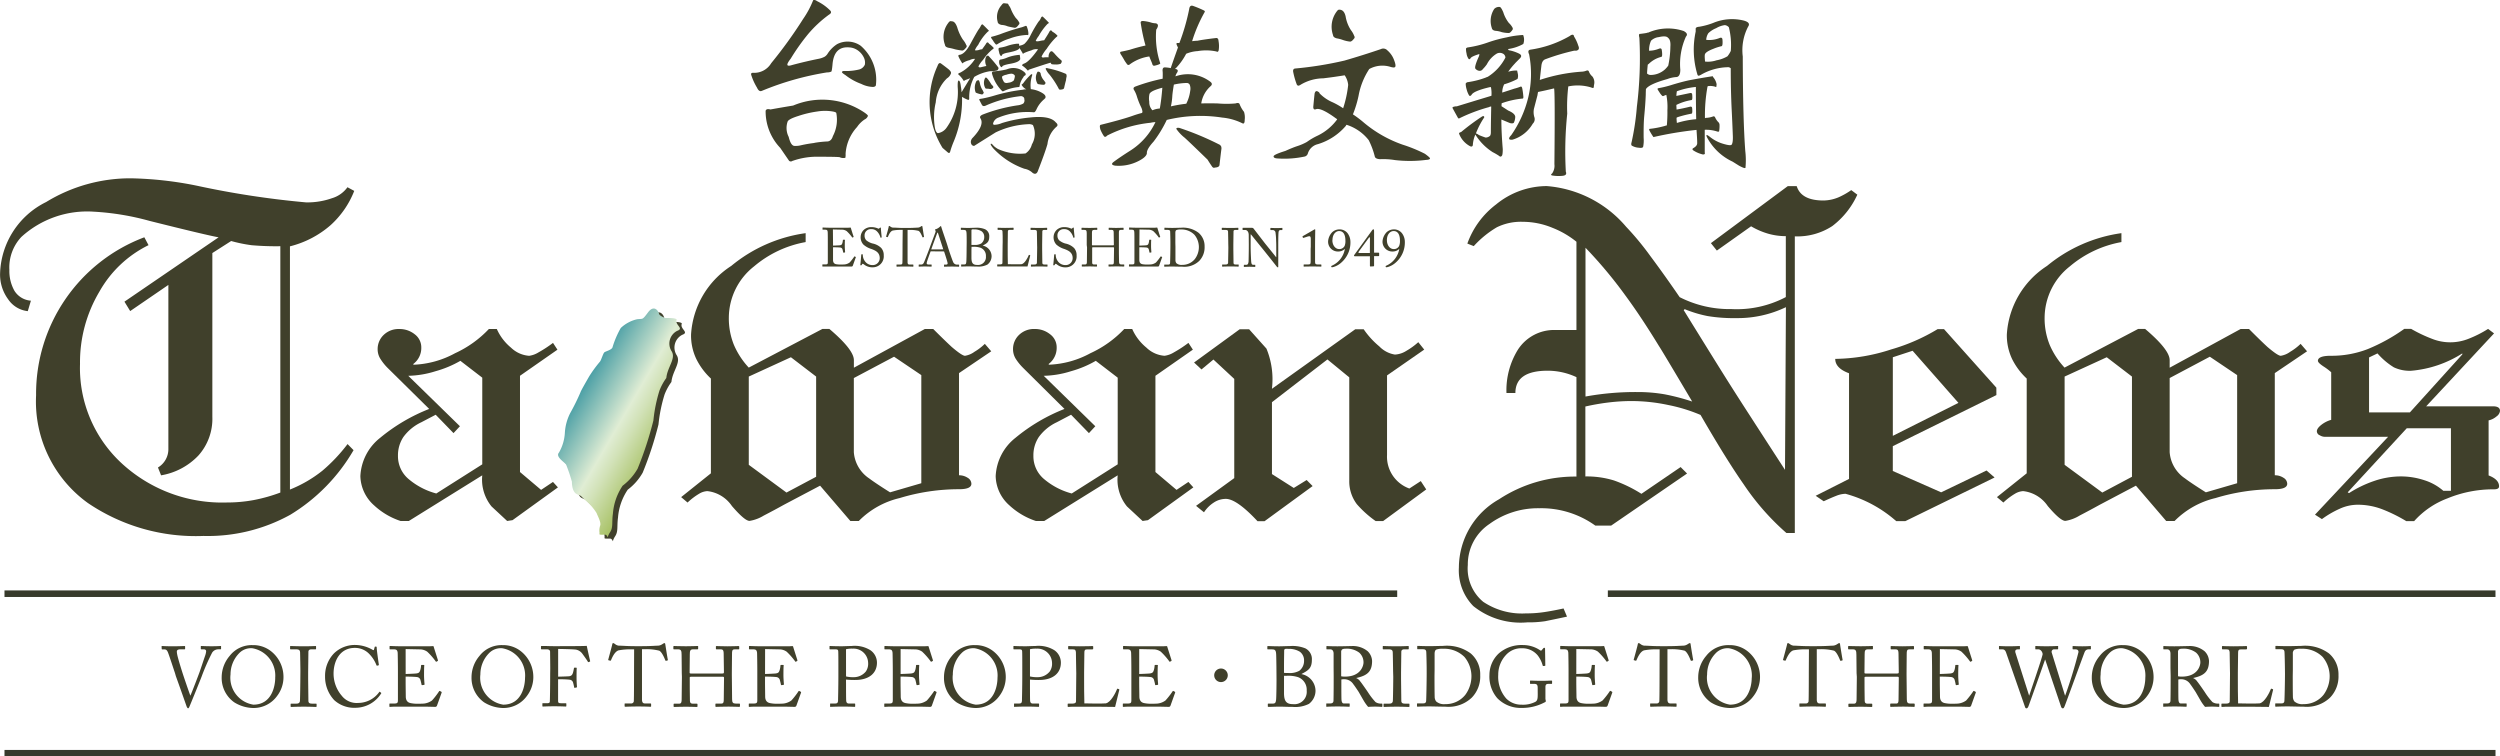 <svg xmlns="http://www.w3.org/2000/svg" xmlns:xlink="http://www.w3.org/1999/xlink" width="99.141" height="30" viewBox="0 0 99.141 30">
  <defs>
    <linearGradient id="linear-gradient" x1="1.028" y1="0.923" x2="0.143" y2="-0.005" gradientUnits="objectBoundingBox">
      <stop offset="0.16" stop-color="#84a61e"/>
      <stop offset="0.313" stop-color="#aec671"/>
      <stop offset="0.452" stop-color="#d2e2b8"/>
      <stop offset="0.517" stop-color="#e0edd4"/>
      <stop offset="0.668" stop-color="#84bdb7"/>
      <stop offset="0.859" stop-color="#0d7f93"/>
    </linearGradient>
  </defs>
  <g id="Group_5153" data-name="Group 5153" transform="translate(-766.921 -472.122)">
    <g id="Group_5144" data-name="Group 5144" transform="translate(766.921 479.188)">
      <g id="Group_5143" data-name="Group 5143">
        <path id="Path_19563" data-name="Path 19563" d="M780.942,487.795a7.245,7.245,0,0,1-2.51,2.562,6.759,6.759,0,0,1-3.442.84,7.615,7.615,0,0,1-4.585-1.307,4.961,4.961,0,0,1-2.053-4.272,6.63,6.63,0,0,1,4.293-6.265l.166.312a4.521,4.521,0,0,0-1.949,1.845,5.479,5.479,0,0,0-.768,2.863,5.146,5.146,0,0,0,1.742,4.024,5.877,5.877,0,0,0,4.086,1.473,5.808,5.808,0,0,0,1.048-.094,6.429,6.429,0,0,0,1.068-.3v-9.769a11.127,11.127,0,0,1-1.142-.04,5.887,5.887,0,0,1-.808-.166l-.746.477v6.492a2.183,2.183,0,0,1-.551,1.535,2.644,2.644,0,0,1-1.482.788l-.124-.311a.846.846,0,0,0,.413-.706v-6.534l-1.514,1.037-.228-.373,3.734-2.552q-.458-.08-2.738-.651a10.455,10.455,0,0,0-2.219-.366,3.875,3.875,0,0,0-2.863,1,1.765,1.765,0,0,0-.477,1.307,1.6,1.6,0,0,0,.2.83.84.84,0,0,0,.654.393l-.124.415a1.076,1.076,0,0,1-.778-.47,1.648,1.648,0,0,1-.321-1.015,3.265,3.265,0,0,1,1.827-2.842,6.391,6.391,0,0,1,3.366-.941,14.384,14.384,0,0,1,2.6.291,35.432,35.432,0,0,0,4.342.664,2.924,2.924,0,0,0,1.028-.166,1.162,1.162,0,0,0,.613-.435l.269.145a3.59,3.59,0,0,1-.938,1.359,3.872,3.872,0,0,1-1.612.84v9.645a5.087,5.087,0,0,0,1.285-.746,6.632,6.632,0,0,0,1-1.058Z" transform="translate(-766.921 -477.009)" fill="#40402b"/>
        <path id="Path_19564" data-name="Path 19564" d="M784.641,487.426l-1.8,1.3-.213.032-.62-.577a1.685,1.685,0,0,1-.367-1.233l-2.912,1.81H778.4a2.854,2.854,0,0,1-1.042-.613,1.6,1.6,0,0,1-.551-1.164,2.054,2.054,0,0,1,.785-1.521,7.134,7.134,0,0,1,1.944-1.145L777.9,482.7a2.042,2.042,0,0,1-.3-.373.707.707,0,0,1-.108-.374.773.773,0,0,1,.236-.57.851.851,0,0,1,.63-.237.955.955,0,0,1,.6.205.646.646,0,0,1,.265.536.791.791,0,0,1-.314.643v.032a3.712,3.712,0,0,0,1.654-.457,4.294,4.294,0,0,0,1.34-.96h.315a2.005,2.005,0,0,0,.562.739,1.154,1.154,0,0,0,.719.324.943.943,0,0,0,.374-.137,4.806,4.806,0,0,0,.573-.375l.176.269L783.137,483v3.817l.837.708.471-.315Zm-3-.914v-3.437l-.868-.668a4.215,4.215,0,0,1-.984.412,3.847,3.847,0,0,1-1.083.182l2.049,2-.254.273-.707-.729-.573.3a1.854,1.854,0,0,0-.708.583,1.311,1.311,0,0,0-.215.74,1.183,1.183,0,0,0,.444.946,2.815,2.815,0,0,0,1.076.554Z" transform="translate(-762.516 -475.164)" fill="#40402b"/>
        <path id="Path_19565" data-name="Path 19565" d="M797.9,483.2l-1.278.865v4.052a.611.611,0,0,1,.344.1.282.282,0,0,1,.147.236c0,.145-.163.217-.492.217a8.059,8.059,0,0,0-2.351.35,3.356,3.356,0,0,0-1.622.909h-.335l-1.2-1.4-1.436.758q-.393.219-.8.429a1.552,1.552,0,0,1-.561.21c-.131,0-.363-.2-.7-.59a1.358,1.358,0,0,0-.973-.591.705.705,0,0,0-.286.08,2.56,2.56,0,0,0-.5.373l-.254-.215,1.18-.944v-3.758a2.7,2.7,0,0,1-.58-.778,2.173,2.173,0,0,1-.207-.973,3.478,3.478,0,0,1,1.593-2.715,5.9,5.9,0,0,1,2.951-1.3v.354a4.345,4.345,0,0,0-2.046.964,2.6,2.6,0,0,0-1,2.026,2.793,2.793,0,0,0,.2,1.083,3.134,3.134,0,0,0,.59.905l2.923-1.535h.273q.974.826.973,1.239v.3l2.813-1.535h.334q.434.434.729.708c.275.236.453.354.531.354a.854.854,0,0,0,.374-.158,2.156,2.156,0,0,0,.412-.315Zm-6.944,4.976v-3.974l-1-.766-1.671.766v3.5l1.495,1.1Zm4.171.256v-4.288l-1.081-.729-1.595.846V487.2a1.371,1.371,0,0,0,.61,1.042c.132.1.406.288.827.551Z" transform="translate(-758.591 -476.335)" fill="#40402b"/>
        <path id="Path_19566" data-name="Path 19566" d="M802.07,487.426l-1.8,1.3-.213.032-.62-.577a1.679,1.679,0,0,1-.367-1.233l-2.912,1.81h-.334a2.855,2.855,0,0,1-1.042-.613,1.591,1.591,0,0,1-.551-1.164,2.054,2.054,0,0,1,.785-1.521,7.134,7.134,0,0,1,1.944-1.145l-1.629-1.616a2.118,2.118,0,0,1-.305-.373.719.719,0,0,1-.107-.374.773.773,0,0,1,.236-.57.85.85,0,0,1,.629-.237.949.949,0,0,1,.6.205.643.643,0,0,1,.266.536.8.8,0,0,1-.314.643v.032a3.716,3.716,0,0,0,1.654-.457,4.291,4.291,0,0,0,1.34-.96h.315a1.991,1.991,0,0,0,.563.739,1.154,1.154,0,0,0,.719.324.943.943,0,0,0,.375-.137,4.806,4.806,0,0,0,.573-.375l.176.269L800.566,483v3.817l.837.708.471-.315Zm-3-.914v-3.437l-.869-.668a4.177,4.177,0,0,1-.983.412,3.845,3.845,0,0,1-1.083.182l2.047,2-.253.273-.708-.729-.571.3a1.855,1.855,0,0,0-.708.583,1.3,1.3,0,0,0-.215.74,1.183,1.183,0,0,0,.444.946,2.815,2.815,0,0,0,1.076.554Z" transform="translate(-754.746 -475.164)" fill="#40402b"/>
        <path id="Path_19567" data-name="Path 19567" d="M808.879,487.507l-1.71,1.255h-.295a4.152,4.152,0,0,1-.747-.671,1.5,1.5,0,0,1-.3-.928v-4.1l-.866-.711-2.2,1.695v2.851l.866.551.51-.315.237.24-1.908,1.394h-.276q-.826-.885-1.258-.886a.862.862,0,0,0-.483.149,1.325,1.325,0,0,0-.383.383l-.315-.256,1.515-1.1v-3.934l-.826-.768-.473.393-.295-.275,1.81-1.319h.373l.688.768a3.188,3.188,0,0,1,.217,1.593l3.305-2.361h.334a3.279,3.279,0,0,0,.62.68,1.1,1.1,0,0,0,.619.324.932.932,0,0,0,.453-.148,2.713,2.713,0,0,0,.473-.344l.236.295-1.475,1.024v3.148a1.343,1.343,0,0,0,.885,1.337l.453-.295Z" transform="translate(-752.32 -475.164)" fill="#40402b"/>
        <path id="Path_19568" data-name="Path 19568" d="M822.736,477.564a3.24,3.24,0,0,1-.993,1.245,2.527,2.527,0,0,1-1.486.408v11.763h-.334a9.816,9.816,0,0,1-1.692-1.927q-.69-.985-1.712-2.754a6.478,6.478,0,0,0-1.278-.393,7.032,7.032,0,0,0-1.436-.158,7.588,7.588,0,0,0-.954.059,9.012,9.012,0,0,0-.9.158v2.773a3.675,3.675,0,0,1,1.131.158,5.343,5.343,0,0,1,1.092.531l1.554-1.061.256.256-3.01,2.065h-.629a3.675,3.675,0,0,0-2.224-.688,3.266,3.266,0,0,0-1.976.626,1.928,1.928,0,0,0-.856,1.625,1.709,1.709,0,0,0,.61,1.459,2.754,2.754,0,0,0,1.692.46,4.755,4.755,0,0,0,.737-.053q.345-.052.758-.143l.137.324c-.406.088-.7.147-.865.181a4.263,4.263,0,0,1-.708.046,3,3,0,0,1-2.144-.646,2.024,2.024,0,0,1-.571-1.53,3.123,3.123,0,0,1,1.593-2.705,5.482,5.482,0,0,1,3.069-.9V484.8a2.7,2.7,0,0,0-1.141-.255q-1.28,0-1.28.885h-.354a3.054,3.054,0,0,1,.453-1.718,1.706,1.706,0,0,1,1.495-.781h.827v-3.5a3.591,3.591,0,0,0-.954-.554,3.083,3.083,0,0,0-1.171-.237,2.169,2.169,0,0,0-1.032.217,3.955,3.955,0,0,0-.915.747l-.254-.1a3.363,3.363,0,0,1,1.141-1.554,3.181,3.181,0,0,1,2.007-.727,4.6,4.6,0,0,1,3.147,1.612,11.251,11.251,0,0,1,.953,1.151q.581.779,1.171,1.642a4.351,4.351,0,0,0,2.046.473,4.172,4.172,0,0,0,2.164-.476v-2.416a2.543,2.543,0,0,1-.708-.1,2.931,2.931,0,0,1-.669-.291l-1.358.963-.236-.295,3.049-2.261h.354c.119.38.471.57,1.063.57a1.591,1.591,0,0,0,.688-.169,2.955,2.955,0,0,0,.412-.243Zm-6.551,8.2q-1.2-2.026-1.317-2.2-.709-1.16-1.319-1.987a17.775,17.775,0,0,0-1.593-1.908v5.9a11.053,11.053,0,0,1,2.046-.178,6.241,6.241,0,0,1,1.082.088A8.569,8.569,0,0,1,816.185,485.767Zm3.719-3.739a4.416,4.416,0,0,1-1.968.434,6.332,6.332,0,0,1-1.131-.08,4.808,4.808,0,0,1-.915-.275l-.039.039q.668,1.082,1.317,2.125t1.3,2.046q.748,1.16,1.4,2.163Z" transform="translate(-749.081 -476.91)" fill="#40402b"/>
        <path id="Path_19569" data-name="Path 19569" d="M823.889,483.765l-4.108,2.026v.985l1.917.846,1.8-.866.319.278-3.538,1.729h-.364a5.037,5.037,0,0,0-2.008-1.083,1.052,1.052,0,0,0-.366.079c-.136.052-.3.124-.5.217l-.319-.217,1.323-.669V482.9q-.547-.2-.547-.57a7.376,7.376,0,0,0,2.214-.374,7.591,7.591,0,0,0,1.848-.807h.251l2.076,2.322Zm-1.506.309-1.817-2.066-.784.257v3.117Z" transform="translate(-744.719 -475.164)" fill="#40402b"/>
        <path id="Path_19570" data-name="Path 19570" d="M833.992,483.2l-1.28.865v4.052a.613.613,0,0,1,.346.1.282.282,0,0,1,.147.236c0,.145-.165.217-.493.217a8.059,8.059,0,0,0-2.351.35,3.371,3.371,0,0,0-1.622.909h-.334l-1.2-1.4-1.436.758q-.395.219-.8.429a1.562,1.562,0,0,1-.561.21q-.2,0-.7-.59a1.36,1.36,0,0,0-.974-.591.706.706,0,0,0-.285.08,2.517,2.517,0,0,0-.5.373l-.256-.215,1.181-.944v-3.758a2.684,2.684,0,0,1-.581-.778,2.194,2.194,0,0,1-.207-.973,3.481,3.481,0,0,1,1.593-2.715,5.906,5.906,0,0,1,2.951-1.3v.354a4.351,4.351,0,0,0-2.046.964,2.608,2.608,0,0,0-1,2.026,2.8,2.8,0,0,0,.2,1.083,3.136,3.136,0,0,0,.59.905l2.922-1.535h.273q.974.826.974,1.239v.3l2.813-1.535h.334q.431.434.727.708c.276.236.453.354.532.354a.857.857,0,0,0,.373-.158,2.218,2.218,0,0,0,.414-.315Zm-6.944,4.976v-3.974l-1-.766-1.671.766v3.5l1.495,1.1Zm4.171.256v-4.288l-1.083-.729-1.593.846V487.2a1.371,1.371,0,0,0,.61,1.042c.13.1.406.288.825.551Z" transform="translate(-742.502 -476.335)" fill="#40402b"/>
        <path id="Path_19571" data-name="Path 19571" d="M837.755,484.394a.31.31,0,0,1-.137.217.714.714,0,0,1-.315.158v2.183c.276.106.414.249.414.432,0,.08-.065.119-.2.119a4.769,4.769,0,0,0-1.849.36,3.355,3.355,0,0,0-1.317.9h-.315a6.077,6.077,0,0,0-.944-.467,2.711,2.711,0,0,0-.983-.182,1.718,1.718,0,0,0-.708.158,3.851,3.851,0,0,0-.708.412l-.275-.176,2.9-3.088h-2.507a.382.382,0,0,1-.2-.059.177.177,0,0,1-.119-.158c0-.078.059-.163.176-.256a1.133,1.133,0,0,1,.393-.2V482.86a2.21,2.21,0,0,0-.3-.227c-.152-.1-.227-.174-.227-.226,0-.132.171-.2.512-.2a3.965,3.965,0,0,0,1.465-.266,7.154,7.154,0,0,0,1.447-.8h.275a5.708,5.708,0,0,0,.826.393,1.952,1.952,0,0,0,1.446,0,4.527,4.527,0,0,0,.778-.393l.236.178-2.692,2.892H837.5C837.671,484.217,837.755,484.277,837.755,484.394Zm-1.946,3.168v-2.48h-1.752l-2.341,2.539.052.032a4.563,4.563,0,0,1,1-.483,3.284,3.284,0,0,1,1.045-.179,2.964,2.964,0,0,1,.946.152,2.113,2.113,0,0,1,.749.419Zm.451-5.409v-.04a4.467,4.467,0,0,1-2.026.688,1.469,1.469,0,0,1-.688-.136,2.8,2.8,0,0,1-.649-.552l-.335.16v2.18h1.619Z" transform="translate(-738.614 -475.164)" fill="#40402b"/>
      </g>
    </g>
    <g id="Group_5145" data-name="Group 5145" transform="translate(789.052 484.358)">
      <path id="Path_19572" data-name="Path 19572" d="M786.626,481.066s-.241-.08-.257-.176-.192-.369-.434-.048-.192.24-.434.272a1.414,1.414,0,0,0-.646.348,3.562,3.562,0,0,0-.324.752c-.017.114-.282.168-.33.217s-.129.321-.176.369a5.347,5.347,0,0,0-.428.588c-.113.2-.327.568-.343.632a9.01,9.01,0,0,1-.409.827,1.962,1.962,0,0,0-.21.786,1.786,1.786,0,0,1-.231.771c-.162.176.272.409.288.489a6.662,6.662,0,0,1,.225.667c0,.113.016.418.208.5s.081.009.321.233a2,2,0,0,1,.45.515c.032.1.176.337.145.481a.615.615,0,0,0-.032.273c.016.079-.049.1.1.1s.161-.016.21.065-.017.032.111-.16.065-.386.113-.739a2.287,2.287,0,0,1,.386-1.107,2.2,2.2,0,0,0,.593-.675,13.854,13.854,0,0,0,.626-1.91,5.968,5.968,0,0,1,.241-1.188,2.139,2.139,0,0,1,.273-.5c.039-.432.393-.771.208-1.06a.566.566,0,0,1,.224-.81c.282-.1-.1-.227-.023-.434C787.1,481.049,786.626,481.066,786.626,481.066Z" transform="translate(-782.166 -480.538)" fill="#40402b"/>
      <path id="Path_19573" data-name="Path 19573" d="M786.486,480.962s-.24-.081-.257-.178-.192-.369-.432-.048-.194.241-.434.273a1.4,1.4,0,0,0-.648.347,3.672,3.672,0,0,0-.324.752c-.017.116-.28.169-.33.217s-.127.321-.176.37a5.067,5.067,0,0,0-.428.588c-.113.2-.327.567-.343.63a8.781,8.781,0,0,1-.409.827,1.975,1.975,0,0,0-.208.786,1.766,1.766,0,0,1-.233.771c-.161.178.273.409.289.49a6.542,6.542,0,0,1,.224.667c0,.111.016.416.21.5s.079.007.321.233a2.069,2.069,0,0,1,.45.513c.032.1.176.337.143.481a.618.618,0,0,0-.032.273c.016.08-.048.1.1.1s.161-.017.208.064-.016.032.113-.161.064-.385.113-.739a2.3,2.3,0,0,1,.385-1.107,2.237,2.237,0,0,0,.594-.674,14.057,14.057,0,0,0,.626-1.911,5.959,5.959,0,0,1,.241-1.187,2.15,2.15,0,0,1,.272-.5c.04-.434.393-.771.21-1.06a.565.565,0,0,1,.224-.811c.281-.1-.1-.227-.025-.432C786.961,480.944,786.486,480.962,786.486,480.962Z" transform="translate(-782.228 -480.585)" fill="url(#linear-gradient)"/>
    </g>
    <g id="Group_5147" data-name="Group 5147" transform="translate(796.707 472.122)">
      <g id="Group_5146" data-name="Group 5146">
        <path id="Path_19574" data-name="Path 19574" d="M791.992,474.4a.729.729,0,0,0-.311-.325.615.615,0,0,0-.246-.072q-.629-.065-.685.69-.024.26-.048.269a.422.422,0,0,1-.175.032,11.445,11.445,0,0,0-2.579.732c-.075.032-.139-.012-.192-.13a2.272,2.272,0,0,1-.223-.487c-.026-.071,0-.1.064-.1a.785.785,0,0,0,.724-.382,17.764,17.764,0,0,0,1.266-1.754,3.665,3.665,0,0,0,.39-.724c.016-.048.074-.041.175.025a1.894,1.894,0,0,1,.509.366c.054.059.038.114-.048.163a4.683,4.683,0,0,0-.836.779,8.43,8.43,0,0,0-.684.967c-.1.129-.145.214-.129.252s.083.032.184,0q.549-.147,1.076-.252a.831.831,0,0,0,.223-.082.4.4,0,0,0,.119-.13,1.256,1.256,0,0,1,.367-.364.9.9,0,0,1,.938.065,1.781,1.781,0,0,1,.6,1.567c-.01.038-.048.059-.111.065a1.114,1.114,0,0,1-.47-.121,2.266,2.266,0,0,1-.629-.35q-.143-.089-.135-.121c.01-.033.051-.046.119-.04a2.166,2.166,0,0,0,.581-.065.348.348,0,0,0,.208-.187A.452.452,0,0,0,791.992,474.4Zm-2.818,4.094a.109.109,0,0,1-.143.007q-.184-.267-.351-.512a2.1,2.1,0,0,1-.581-1.47q.024-.1.191-.056c.3-.054.6-.106.9-.155a2.986,2.986,0,0,1,2.826.276c.111.077.156.126.135.146a.244.244,0,0,1-.127.13,1.089,1.089,0,0,0-.3.3,1.728,1.728,0,0,0-.454,1.064.585.585,0,0,1-.009.155.331.331,0,0,1-.23-.025c-.091-.01-.361-.016-.813-.016A2.9,2.9,0,0,0,789.174,478.5Zm.859-.707a4.244,4.244,0,0,1,.526-.056c.1-.012.169-.082.207-.211a1.392,1.392,0,0,0,.135-.918q-.015-.041-.182-.065a1.876,1.876,0,0,0-.574.007,4.165,4.165,0,0,0-.756.179c-.239.075-.376.146-.414.211a.774.774,0,0,0,.039.617c.059.244.139.363.24.357a.825.825,0,0,0,.246-.025A5.4,5.4,0,0,1,790.033,477.791Z" transform="translate(-787.523 -472.122)" fill="#40402b"/>
        <path id="Path_19575" data-name="Path 19575" d="M794.182,475.132a1.731,1.731,0,0,0-.2.867c0,.033-.016.046-.048.042a1.1,1.1,0,0,1-.237-.12,4.317,4.317,0,0,1-.328,1.77,3.467,3.467,0,0,0-.139.39c-.014.066-.045.084-.091.051l-.215-.185a3.449,3.449,0,0,1-.2-3.249c.038-.108.085-.14.146-.093.122.09.211.159.272.207.084.066.123.123.119.171a.372.372,0,0,1-.161.205,1.48,1.48,0,0,0-.445.953,2.554,2.554,0,0,0-.035,1c.027.143.069.215.124.221a.516.516,0,0,0,.328-.2,2.436,2.436,0,0,0,.453-1.628q-.007-.256.035-.256.063-.007.091.234a2.025,2.025,0,0,1,.027.228c.2-.327.307-.507.334-.541,0-.009,0-.014.007-.014l-.208.078c-.025.029-.042.033-.056.014a1.016,1.016,0,0,0-.21-.249c-.013-.019.017-.042.091-.071a1.566,1.566,0,0,0,.578-.541.407.407,0,0,0-.215.051.908.908,0,0,0-.252.1c-.032.033-.051.033-.055,0a1.523,1.523,0,0,1-.14-.256c-.009-.032.01-.052.056-.056q.208-.035.425-.441.23-.425.314-.554a.852.852,0,0,0,.1-.163q.041-.065.069-.043c.019.014.1.093.237.234.019.01,0,.029-.042.058a1.977,1.977,0,0,0-.376.519.71.71,0,0,0-.126.205c.015.014.058.014.133,0a.675.675,0,0,1,.153-.035c.069-.1.119-.163.146-.207.042-.081.084-.085.126-.014a1.125,1.125,0,0,1,.188.171c0,.014-.017.036-.064.065a1.88,1.88,0,0,0-.356.4,1.194,1.194,0,0,0-.188.263c.01.038.042.049.1.035s.142-.035.216-.049a.437.437,0,0,1-.02-.348.1.1,0,0,1,.091-.064,4.691,4.691,0,0,1,.4.468.067.067,0,0,1,.007.051c-.019.042-.038.067-.056.071a1.1,1.1,0,0,1-.278.029A1.724,1.724,0,0,0,794.182,475.132Zm-.947-2.211a.3.3,0,0,1,.062.007c.084,0,.153.08.21.241a1.8,1.8,0,0,0,.223.483.85.85,0,0,1,.133.214.074.074,0,0,1-.007.106c-.061.081-.114.119-.16.114a2.516,2.516,0,0,1-.279-.049,1.941,1.941,0,0,0-.244-.058c-.1-.019-.147-.059-.153-.12a.9.9,0,0,1,.126-.86Q793.194,472.928,793.235,472.921Zm2.981,5.245a.6.6,0,0,0,.25-.356.834.834,0,0,0,.042-.768.312.312,0,0,0-.181-.035,3.314,3.314,0,0,0-1.3.327c-.288.181-.571.357-.85.534a.122.122,0,0,1-.1-.051.2.2,0,0,1-.029-.134.243.243,0,0,1,.077-.142q.475-.505.3-.768c-.038-.062,0-.114.117-.158a6.361,6.361,0,0,1,1.345-.354.585.585,0,0,0,.237-.072.171.171,0,0,0,.042-.171.1.1,0,0,0-.055-.1.131.131,0,0,0-.1-.022,4.65,4.65,0,0,0-1.379.376c-.065.029-.114.02-.146-.028l-.111-.214c.009-.019.043-.03.1-.035a4.807,4.807,0,0,0,.5-.121,6.584,6.584,0,0,1,1.135-.234.377.377,0,0,1,.14-.014.415.415,0,0,1-.181-.163c-.015-.019-.013-.03.006-.036a.332.332,0,0,0,.084-.093,2.541,2.541,0,0,1,.272-.3c.023-.01.038-.012.042-.007s.012.017.007.036a1.253,1.253,0,0,0-.056.554,1.116,1.116,0,0,1,.46.156c.117.071.152.143.105.214-.01,0-.017.007-.022.02a1.128,1.128,0,0,0-.319.414c-.038.08-.072.119-.106.113a3.087,3.087,0,0,0-1.392.207.334.334,0,0,0-.217.22.055.055,0,0,0,.027.071.807.807,0,0,0,.321-.071,5.651,5.651,0,0,1,1.115-.22q.787-.085,1.016.192c.08.066.091.123.036.171a1.065,1.065,0,0,0-.363.69c-.061.217-.191.583-.39,1.094-.046.094-.111.111-.2.049a.627.627,0,0,0-.327-.163,3.086,3.086,0,0,1-1.24-.817c-.079-.1-.108-.152-.09-.171s.058.013.117.085a.915.915,0,0,0,.168.12A2.121,2.121,0,0,0,796.216,478.167Zm-1.859-2.9c.009,0,.016.01.02.029a.283.283,0,0,1,.027.085.775.775,0,0,0,.091.249.4.4,0,0,1,.055.114q.022.013,0,.035c-.023.033-.043.051-.062.051-.042-.01-.077-.017-.1-.022-.1-.029-.153-.051-.153-.064a.548.548,0,0,1,.035-.448A.11.11,0,0,1,794.357,475.266Zm.278-.113c.042,0,.119.1.23.283a.353.353,0,0,1,.069.078.057.057,0,0,1,0,.043.146.146,0,0,1-.159.049.75.75,0,0,0-.1-.007c-.036,0-.058-.016-.062-.035a.428.428,0,0,1-.007-.377Zm.447-1.308a.045.045,0,0,1-.056-.015.891.891,0,0,1-.111-.156.67.67,0,0,1-.055-.078q-.028-.05.013-.056c.084-.02.188-.051.314-.093a8.513,8.513,0,0,1,.885-.285c.042-.014.085-.03.133-.049s.062.016.075.064a.745.745,0,0,1,.049.249c0,.042-.023.056-.055.042a2.269,2.269,0,0,0-.69.143A1.933,1.933,0,0,0,795.081,473.845Zm.361.995a.042.042,0,0,1,.027-.007.665.665,0,0,1,.669.085c.08.058.1.107.069.15a.143.143,0,0,0-.084.085.747.747,0,0,0-.146.354c0,.02-.023.029-.055.029a1.773,1.773,0,0,0-.586.163.043.043,0,0,1-.056-.014,1.527,1.527,0,0,1-.4-.7c0-.043.023-.066.069-.072A3.521,3.521,0,0,0,795.443,474.84Zm-.09-2.63c.032,0,.078.01.139.014.023,0,.042.022.055.064a.613.613,0,0,1,.078.129,1.56,1.56,0,0,0,.208.383.661.661,0,0,1,.126.163.071.071,0,0,1-.015.1q-.091.128-.16.121c-.111-.019-.2-.038-.278-.058a.725.725,0,0,0-.244-.056c-.1-.023-.149-.067-.153-.127a.7.7,0,0,1,.153-.655Q795.31,472.216,795.353,472.21Zm.989,2.637c-.015.033-.03.041-.049.022a.991.991,0,0,0-.208-.185c-.019-.019,0-.045.062-.078q.2-.056.564-.568a.41.41,0,0,0-.265.042,2.142,2.142,0,0,0-.292.107q-.05.05-.056,0l-.126-.207c0,.067-.146.129-.438.185-.158.029-.244.064-.257.107s-.038.033-.056.014a.289.289,0,0,1-.055-.143.39.39,0,0,1-.022-.134.072.072,0,0,1,.056-.036,1.534,1.534,0,0,0,.27-.064,1.731,1.731,0,0,1,.4-.093c.055,0,.084,0,.084,0a.6.6,0,0,1,.013.093.113.113,0,0,1,.042-.022.455.455,0,0,0,.16-.064,1.2,1.2,0,0,0,.252-.356,5.2,5.2,0,0,1,.307-.525.4.4,0,0,0,.1-.158c.027-.042.051-.056.069-.042s.1.092.237.234c.015.01,0,.029-.049.056a2.363,2.363,0,0,0-.348.477.908.908,0,0,0-.117.192c.017.023.071.026.159.007a1.129,1.129,0,0,1,.175-.029c.1-.156.169-.266.2-.327.04-.081.082-.085.124-.015a.783.783,0,0,1,.2.156c.01.014-.009.038-.055.071a2.684,2.684,0,0,0-.37.455,1.538,1.538,0,0,0-.2.3c.006.033.03.048.077.043a.859.859,0,0,1,.2-.007.307.307,0,0,1,.064-.22.15.15,0,0,1,.069-.022.744.744,0,0,1,.1.093,2.183,2.183,0,0,0,.279.276.092.092,0,0,1,.007.058q-.028.072-.056.078a.652.652,0,0,1-.139.022c-.139,0-.211-.007-.215-.022a.172.172,0,0,1-.029-.051Q797.038,474.613,796.342,474.847Zm-.85-.483a1.469,1.469,0,0,1,.237-.071,1.662,1.662,0,0,1,.257-.036c0,.019.009.052.014.1a.293.293,0,0,0,.006.064c-.023.091-.173.156-.453.2-.158.033-.243.064-.257.093s-.038.04-.055.022a.285.285,0,0,1-.064-.263.068.068,0,0,1,.042-.029A1.051,1.051,0,0,0,795.492,474.364Zm-.091.995c.019.019.069.019.153,0a.325.325,0,0,0,.175-.071.07.07,0,0,0,.035-.056.613.613,0,0,0,.027-.114.092.092,0,0,0-.007-.049.171.171,0,0,0-.132-.065.7.7,0,0,0-.2.043.366.366,0,0,0-.161.064q-.028.05.056.2C795.364,475.343,795.383,475.359,795.4,475.359Zm1.3-.434a.1.1,0,0,1,.117.1.584.584,0,0,0,.111.227.6.6,0,0,1,.071.1q.019.015,0,.043c-.019.033-.038.049-.056.049a1.009,1.009,0,0,1-.2-.022c-.036,0-.058-.016-.062-.035a.449.449,0,0,1-.007-.426C796.683,474.938,796.692,474.925,796.7,474.925Zm1.113.085c.025.019.033.058.029.114a.653.653,0,0,0-.022.134c-.023.081-.048.185-.077.314-.009.038-.055.059-.139.064-.038.01-.065-.01-.084-.056a3.454,3.454,0,0,0-.349-.533.816.816,0,0,1-.161-.241c.015-.029.045-.033.091-.014A3.4,3.4,0,0,1,797.811,475.01Z" transform="translate(-785.332 -472.082)" fill="#40402b"/>
        <path id="Path_19576" data-name="Path 19576" d="M800.508,474.185a2.5,2.5,0,0,1-.412.575.042.042,0,0,0-.027.029.215.215,0,0,1,.049.006c.065.025.074.072.027.143a.388.388,0,0,0-.062.142,1.475,1.475,0,0,1,1.392.221c.069.056.068.116-.006.176a1.149,1.149,0,0,0-.363.677q.3-.009.655,0a3.991,3.991,0,0,0,.7,0c.093-.029.147-.02.166.027a1.145,1.145,0,0,0,.175.307.742.742,0,0,1,.027.32q0,.178-.091.134a2.263,2.263,0,0,0-.8-.227,5.657,5.657,0,0,0-2.2.093,4.737,4.737,0,0,1-.523.86c-.181.2-.269.348-.265.447s-.114.214-.341.328a1.713,1.713,0,0,1-.92.178c-.139-.025-.157-.074-.055-.15q.236-.178.682-.461a2.692,2.692,0,0,0,.974-1.116,1.173,1.173,0,0,0-.2.027,4.808,4.808,0,0,0-1.713.506c-.055.061-.1.068-.133.02a1.384,1.384,0,0,1-.139-.263c-.032-.119-.025-.179.022-.184q.891-.221,1.3-.37.16-.056.334-.1a.08.08,0,0,1,.014-.036.511.511,0,0,0-.049-.184,3.066,3.066,0,0,1-.168-.419,1.063,1.063,0,0,0-.117-.27q-.063-.1.069-.143a7.238,7.238,0,0,1,1.066-.305q.006-.206,0-.278c-.015-.113.013-.171.084-.171a1.45,1.45,0,0,1,.237.029q.013-.05.285-.817c-.019-.039-.035-.074-.049-.107-.019-.052-.007-.077.035-.071h.071a8.335,8.335,0,0,0,.389-1.345c.015-.113.065-.156.153-.127a4.221,4.221,0,0,1,.412.171c.055.023.069.052.042.085a5.844,5.844,0,0,0-.489,1.138l-.006.006c.064-.009.139-.016.223-.02.139-.029.385-.065.737-.107.056,0,.087.038.091.114a1.1,1.1,0,0,1,.007.369c-.015.062-.045.078-.091.051a1.968,1.968,0,0,0-.745-.014A1.345,1.345,0,0,0,800.508,474.185Zm-2.244.427a.068.068,0,0,1-.1-.014c-.029-.038-.058-.081-.091-.129-.055-.1-.111-.191-.166-.276-.029-.058-.019-.088.027-.093.13-.025.246-.051.349-.078.208-.067.412-.121.613-.165a7.059,7.059,0,0,1-.188-.88c-.015-.062.013-.093.082-.093a1.554,1.554,0,0,1,.356.071.746.746,0,0,0,.161.022c.1.028.109.108.02.242l-.006.007a3.324,3.324,0,0,0,.159,1.336c0,.029-.072.059-.215.093-.051.014-.085-.007-.1-.064s-.064-.152-.119-.3A1.7,1.7,0,0,0,798.264,474.611Zm.961,1.031c-.1.046-.16.094-.173.142a.765.765,0,0,0-.007.3.455.455,0,0,0,.126.341.847.847,0,0,1,.292-.071q.063-.347.1-.824A2.465,2.465,0,0,0,799.226,475.642Zm1.421-.236a.131.131,0,0,0-.126-.064,2.462,2.462,0,0,0-.5.064c-.036.218-.058.373-.062.463a2.563,2.563,0,0,1-.055.4,5.368,5.368,0,0,1,.571-.1.047.047,0,0,1,.035,0,1.534,1.534,0,0,0,.159-.512A.428.428,0,0,0,800.647,475.407Zm1.206,2.4c.041.023.059.074.055.149-.009.058-.035.27-.077.641-.009.061-.069.094-.181.1-.051.023-.092,0-.126-.058-.065-.094-.12-.179-.166-.256q-.9-.874-.941-.895a1.641,1.641,0,0,1-.3-.327c.009-.038.051-.051.126-.036A11.348,11.348,0,0,1,801.853,477.8Z" transform="translate(-783.255 -472.052)" fill="#40402b"/>
        <path id="Path_19577" data-name="Path 19577" d="M804.748,476.951a.107.107,0,0,0-.027.042,2.37,2.37,0,0,1-1.107.726.542.542,0,0,0-.4.369.173.173,0,0,1-.119.121,3.824,3.824,0,0,1-1.08.078q-.154-.007-.16-.078c-.009-.048.146-.121.467-.221.176-.08.334-.145.473-.191a2.129,2.129,0,0,0,.377-.163,2.669,2.669,0,0,1,.438-.256,2.08,2.08,0,0,0,.766-.64.1.1,0,0,0-.042-.036q-.6-.44-.794-.369c-.074.028-.111,0-.111-.093.032-.346.051-.526.056-.541.023-.075.062-.1.117-.071s.072.049.077.078a1.615,1.615,0,0,0,.523.356,3.026,3.026,0,0,1,.411.234,4.49,4.49,0,0,0,.2-.924.8.8,0,0,0-.139-.383c-.283.046-.567.087-.85.12a1.777,1.777,0,0,0-.9.256.2.2,0,0,1-.084.036c-.036,0-.065-.03-.082-.093a3,3,0,0,1-.126-.455c-.014-.085.016-.13.09-.134a14.239,14.239,0,0,0,1.945-.314q.753-.219,1.441-.454a.219.219,0,0,1,.259.049.917.917,0,0,1,.263.377c.061.156.075.252.042.283s-.082.02-.166,0a1.077,1.077,0,0,0-.857.08,2.835,2.835,0,0,0-.425,1.066,4.391,4.391,0,0,1-.223.732,4.314,4.314,0,0,1,.418.314,4.893,4.893,0,0,0,1.554.888,5.8,5.8,0,0,1,.885.363c.135.1.2.156.2.185s-.051.052-.153.056a5.106,5.106,0,0,1-1.239.007,2.836,2.836,0,0,0-.586-.035c-.121-.006-.191-.039-.21-.1a3.07,3.07,0,0,0-.243-.655A1.814,1.814,0,0,0,804.748,476.951Zm-.3-4.564h.014c.126,0,.208.085.25.27a1.415,1.415,0,0,0,.21.541.89.89,0,0,1,.132.234.079.079,0,0,1-.013.107c-.061.08-.114.119-.16.113a1.226,1.226,0,0,1-.279-.064,1.356,1.356,0,0,0-.243-.064c-.094-.025-.142-.067-.147-.129a1.006,1.006,0,0,1,.147-.938C804.391,472.412,804.422,472.387,804.449,472.387Z" transform="translate(-781.135 -472.003)" fill="#40402b"/>
        <path id="Path_19578" data-name="Path 19578" d="M808.755,477.95c0,.166-.015.256-.042.27-.029.038-.065.036-.111-.007a2.427,2.427,0,0,0-.244-.142,2.171,2.171,0,0,1-.69-.7,1.251,1.251,0,0,0-.1.419c-.01.052-.042.069-.1.049a.935.935,0,0,1-.438-.483c-.015-.038-.006-.059.027-.064a.136.136,0,0,1,.049-.022,9,9,0,0,1,.836-.619q.048-.019.069,0a.049.049,0,0,1-.007.065,3.24,3.24,0,0,0-.314.61.428.428,0,0,1,.119.065q.132.056.265.1a.255.255,0,0,0,.153-.051c.038-.019.056-.074.056-.163,0-.331.009-.671.014-1.016a.135.135,0,0,0-.084.022,6.563,6.563,0,0,0-1.171.441q-.041.028-.069-.022c-.061-.11-.127-.23-.2-.363-.017-.038-.012-.059.022-.064a.351.351,0,0,1,.139-.022q.015-.007,1.372-.419a1.224,1.224,0,0,0-.02-.341.1.1,0,0,0-.049,0q-.633.15-.717.3c-.038.052-.072.061-.1.027a.885.885,0,0,1-.1-.249.808.808,0,0,1-.035-.22.115.115,0,0,1,.091-.058,3.352,3.352,0,0,0,.732-.191.053.053,0,0,1,.042-.014,1.947,1.947,0,0,0,.71-.768.182.182,0,0,0-.111-.163.26.26,0,0,0-.223,0,1.043,1.043,0,0,0-.4.427,1.406,1.406,0,0,1-.16.191.149.149,0,0,1-.166.065.234.234,0,0,1-.133-.085c-.027-.058.022-.221.146-.492a.343.343,0,0,0,.014-.085c-.2.062-.321.117-.348.165s-.065.053-.084.02a.477.477,0,0,1-.077-.213.662.662,0,0,1-.02-.192.113.113,0,0,1,.077-.042,4.153,4.153,0,0,0,.821-.207,5.374,5.374,0,0,1,.719-.192,3.511,3.511,0,0,1,.648-.093.484.484,0,0,1,.006.356,1.723,1.723,0,0,1-.6.2c0,.028.016.045.035.049a1.583,1.583,0,0,1,.39.129c.1.048.119.108.049.185-.13.132-.2.2-.2.205a2.732,2.732,0,0,0-.272.334,1.049,1.049,0,0,1,.356-.049c0,.019.013.067.028.142a.359.359,0,0,1-.015.192,2.9,2.9,0,0,1-.529.213.735.735,0,0,0-.077.327q.286-.091.481-.156a1.8,1.8,0,0,0,.243-.078q.05-.022.069.065a2.487,2.487,0,0,1,.042.3c.01.075,0,.111-.035.107a3.443,3.443,0,0,0-.821.185.789.789,0,0,0-.007.12l.013.007c.038.023.121.078.252.163.181.077.273.159.279.249a.556.556,0,0,1-.056.234c-.027.029-.079.033-.153.014l-.341-.142C808.7,477.156,808.722,477.548,808.755,477.95Zm-.113-5.637c.033.01.077.078.133.207a1.319,1.319,0,0,0,.223.427.683.683,0,0,1,.14.178.085.085,0,0,1-.007.107c-.056.08-.105.119-.146.113a1.261,1.261,0,0,1-.272-.035.956.956,0,0,0-.237-.051c-.088-.009-.14-.045-.153-.106l-.007-.022a.87.87,0,0,1,.1-.74A.26.26,0,0,1,808.643,472.313Zm2.147,3.228c-.214.052-.425.1-.635.142-.009.042-.016.085-.022.127q-.07.271-.139.534a.678.678,0,0,0,.014.334.245.245,0,0,1-.062.263,1.386,1.386,0,0,1-.8.633c-.065.009-.107,0-.126-.014-.028-.038,0-.093.071-.163a4.446,4.446,0,0,0,.675-1.494,4.028,4.028,0,0,0,.035-1.713c-.051-.108-.035-.171.049-.184a4.358,4.358,0,0,0,1.56-.541c.1-.077.161-.069.175.022a1.548,1.548,0,0,1,.166.361c.052.114.022.181-.09.2a.265.265,0,0,0-.084,0,8.689,8.689,0,0,0-1.122.334c-.1.033-.153.123-.168.27-.023.194-.043.379-.062.554a6.656,6.656,0,0,1,1.651-.327.549.549,0,0,0,.2-.042c.042-.014.072-.007.09.022a.5.5,0,0,0,.147.213.389.389,0,0,1,.069.3.571.571,0,0,0-.015.12c-.009.038-.043.043-.1.014a1.826,1.826,0,0,0-.912-.043,6.777,6.777,0,0,0-.042,1.081,14.477,14.477,0,0,0-.056,2.3c.038.094,0,.149-.119.163a1.522,1.522,0,0,1-.389-.007c-.084-.01-.1-.038-.036-.085a.527.527,0,0,0,.091-.37Q810.831,475.669,810.79,475.541Z" transform="translate(-778.947 -472.036)" fill="#40402b"/>
        <path id="Path_19579" data-name="Path 19579" d="M812.24,475.642c-.009.246-.03.535-.062.866q-.028.314-.022.846a1.288,1.288,0,0,1-.02.356c-.014.038-.072.051-.173.036a.613.613,0,0,1-.279-.085c-.023-.025-.026-.067-.007-.129a10.017,10.017,0,0,0,.21-1.407,15.643,15.643,0,0,0,.1-2.737c-.027-.108-.019-.16.028-.156.088-.01.175-.022.257-.036a.121.121,0,0,1,.064-.014,1.958,1.958,0,0,1,1.407-.064q.2.106.091.221a2.63,2.63,0,0,0-.224,1.314c0,.2-.062.292-.173.292a1.181,1.181,0,0,0-.341.078q-.737.206-.85.4C812.243,475.5,812.24,475.57,812.24,475.642Zm.892-1.152a3.921,3.921,0,0,0,.084-.753c.013-.175-.016-.292-.091-.348-.051-.066-.173-.075-.369-.029a.515.515,0,0,0-.307.143.893.893,0,0,0-.077.39l-.007.007a1.086,1.086,0,0,0,.411-.085c.061-.019.093,0,.1.064.023.162.019.249-.014.263a1.085,1.085,0,0,0-.515.292c-.015,0-.023.009-.029.028-.013.124-.023.237-.027.341a.21.21,0,0,0,.133.058.859.859,0,0,0,.578-.221A1.093,1.093,0,0,0,813.132,474.49Zm-.166,1.194c-.033.019-.059.019-.078,0a.7.7,0,0,1-.1-.127l-.069-.107c-.019-.038-.012-.059.02-.064a4.158,4.158,0,0,0,.5-.121q.39-.121.711-.192c.32-.061.636-.116.947-.163a.117.117,0,0,0,.027.051.588.588,0,0,1,.126.269.674.674,0,0,0-.007.08c0,.027-.02.033-.062.013a.667.667,0,0,0-.272-.02.043.043,0,0,0-.022.027,6.394,6.394,0,0,0-.1,1.245.19.19,0,0,1,.077-.015.887.887,0,0,0,.237-.051.064.064,0,0,1,.084.022.662.662,0,0,0,.124.192.157.157,0,0,1,.056.107,1.211,1.211,0,0,1-.015.256c0,.027-.035.033-.091.013a1.418,1.418,0,0,0-.48-.064v.9c.019.056-.007.082-.077.078a1.177,1.177,0,0,1-.348-.143c-.074-.042-.081-.08-.02-.113.1-.058.146-.121.146-.192,0-.148-.014-.322-.027-.526a14.559,14.559,0,0,0-1.708.285,2.224,2.224,0,0,1-.16-.263c-.019-.043-.012-.064.022-.064a3.549,3.549,0,0,0,.586-.114.475.475,0,0,1,.083-.022,5.615,5.615,0,0,0,.022-.6,2.458,2.458,0,0,0-.042-.61A.6.6,0,0,0,812.965,475.684Zm.495.875c0,.09.009.159.013.205a3.55,3.55,0,0,1,.766-.149q-.013-.64-.013-1.279a3.054,3.054,0,0,0-.753.171,1.307,1.307,0,0,0-.02.185l.544-.114c.051-.009.078.01.083.058.014.142.006.215-.027.22a2.138,2.138,0,0,0-.6.192c0,.067.007.127.007.185.189-.033.369-.072.536-.114.051-.01.078.01.083.056.014.143.006.215-.027.221a4.366,4.366,0,0,0-.515.127A.225.225,0,0,0,813.46,476.559Zm.912-1.677a.055.055,0,0,1-.069-.007.071.071,0,0,1-.015-.029,3.417,3.417,0,0,1-.069-1.706v-.121c.009-.042.058-.065.146-.071a2.84,2.84,0,0,0,.544-.149,1.936,1.936,0,0,1,1.226-.093c.181.052.237.13.166.234a2.015,2.015,0,0,0-.215,1.187q.006,2.518.1,3.753a3.1,3.1,0,0,1,.007.662c-.019.028-.1,0-.257-.085l-.252-.158a2.189,2.189,0,0,1-1.016-.966c-.051-.11-.019-.119.1-.029a1.516,1.516,0,0,0,.536.285c.189.056.3.071.334.042s.061-.137.055-.327c-.013-.37-.03-.734-.048-1.094-.023-.474-.036-1.012-.036-1.614a.207.207,0,0,0-.082-.043,2.21,2.21,0,0,0-1.122.314A.053.053,0,0,0,814.372,474.881Zm1.107-.762a1.032,1.032,0,0,0,.132-.213,2.843,2.843,0,0,0-.077-.938.253.253,0,0,0-.159-.085.891.891,0,0,0-.343.121.949.949,0,0,0-.312.2.546.546,0,0,0-.084.263,1.091,1.091,0,0,0,.544-.078c.059-.019.093,0,.1.064.014.162,0,.249-.028.263a2.115,2.115,0,0,0-.334.107c-.21.081-.321.156-.335.227s0,.178.007.278a1.056,1.056,0,0,0,.453-.049A1.311,1.311,0,0,0,815.48,474.12Z" transform="translate(-776.761 -471.888)" fill="#40402b"/>
      </g>
    </g>
    <g id="Group_5149" data-name="Group 5149" transform="translate(773.329 497.63)">
      <g id="Group_5148" data-name="Group 5148">
        <path id="Path_19580" data-name="Path 19580" d="M771.353,489.865c0-.017,0-.023.025-.023s.145.01.409.01c.283,0,.435-.01.466-.01s.033.01.033.023v.078c0,.017,0,.03-.026.03H772.1c-.094,0-.142.03-.142.088a.577.577,0,0,0,.014.114c.02.122.145.525.205.714.04.127.237.708.315.915h.006c.071-.159.335-.854.363-.933s.162-.48.213-.629a.758.758,0,0,0,.046-.192c0-.04-.023-.078-.107-.078h-.088c-.013,0-.017-.01-.017-.03v-.078c0-.017,0-.023.02-.023s.187.01.4.01c.247,0,.331-.01.361-.01s.023.006.023.023v.085c0,.013,0,.023-.023.023h-.091a.292.292,0,0,0-.24.132,8.336,8.336,0,0,0-.415.943c-.041.113-.477,1.187-.495,1.22s-.03.045-.046.045-.041-.035-.058-.078c-.108-.311-.382-1.081-.426-1.2l-.033-.116c-.081-.24-.24-.73-.283-.831-.035-.078-.068-.111-.139-.111h-.088c-.013,0-.017-.01-.017-.023Z" transform="translate(-771.353 -489.731)" fill="#40402b"/>
        <path id="Path_19581" data-name="Path 19581" d="M773.5,492.088a1.183,1.183,0,0,1-.5-1,1.313,1.313,0,0,1,.315-.841,1.107,1.107,0,0,1,.915-.429,1.134,1.134,0,0,1,.758.267,1.3,1.3,0,0,1,.463,1.009,1.225,1.225,0,0,1-.253.74,1.148,1.148,0,0,1-.973.477A1.476,1.476,0,0,1,773.5,492.088Zm1.622-.97a1.1,1.1,0,0,0-.9-1.175.65.65,0,0,0-.533.2,1.2,1.2,0,0,0-.338.836,1.081,1.081,0,0,0,.905,1.2C775,492.179,775.123,491.419,775.123,491.118Z" transform="translate(-770.617 -489.743)" fill="#40402b"/>
        <path id="Path_19582" data-name="Path 19582" d="M775.286,490.828c0-.081-.01-.688-.013-.739-.007-.082-.04-.116-.169-.116h-.2c-.017,0-.027-.007-.027-.02v-.091c0-.014.01-.02.024-.02.041,0,.213.01.526.01s.409-.01.457-.01a.021.021,0,0,1,.023.023v.085c0,.016-.01.023-.026.023h-.159c-.068,0-.119.027-.119.1,0,.033-.01.779-.01.821v.26c0,.033.01.814.01.852,0,.1.051.121.159.121h.139c.016,0,.027.006.027.023v.088c0,.013-.011.02-.032.02-.041,0-.175-.01-.47-.01-.321,0-.465.01-.5.01-.017,0-.028-.007-.028-.02v-.091c0-.014.01-.02.028-.02h.189c.068,0,.139-.01.152-.1.007-.051.017-.781.017-.96Z" transform="translate(-769.781 -489.731)" fill="#40402b"/>
        <path id="Path_19583" data-name="Path 19583" d="M776.2,492a1.356,1.356,0,0,1-.363-.947,1.286,1.286,0,0,1,.346-.9,1.179,1.179,0,0,1,.844-.341,1.4,1.4,0,0,1,.682.185c.045.027.062.025.068,0l.027-.1c.007-.02.013-.02.043-.02s.038.006.038.053c0,.064.068.561.084.655,0,.017,0,.032-.013.035l-.051.013c-.017,0-.023,0-.033-.026a1.282,1.282,0,0,0-.265-.419.779.779,0,0,0-.587-.26c-.606,0-.849.536-.846,1.031a1.348,1.348,0,0,0,.325.867.748.748,0,0,0,.648.285,1.034,1.034,0,0,0,.836-.429c.01-.017.017-.02.028-.01l.043.033c.01.007.017.014.007.03a1.21,1.21,0,0,1-1.008.568A1.178,1.178,0,0,1,776.2,492Z" transform="translate(-769.354 -489.743)" fill="#40402b"/>
        <path id="Path_19584" data-name="Path 19584" d="M778.248,490.951c.026,0,.389-.014.429-.022.1-.016.125-.043.155-.147a.775.775,0,0,0,.027-.166.021.021,0,0,1,.023-.023l.085,0a.021.021,0,0,1,.02.027c-.01.058-.01.334-.01.385,0,.119.013.281.02.351,0,.017-.007.025-.02.027l-.075.01c-.017,0-.023-.007-.026-.03-.007-.043-.027-.121-.038-.159a.159.159,0,0,0-.146-.132c-.159-.017-.392-.017-.445-.017v.21c0,.184.006.51.006.578,0,.176.088.243.194.263a1.3,1.3,0,0,0,.25.025c.056,0,.225,0,.3-.01a.668.668,0,0,0,.295-.119,2.942,2.942,0,0,0,.276-.356c.01-.016.02-.03.04-.02l.055.03c.017.012.017.022.007.048l-.179.5a.073.073,0,0,1-.075.051l-.293-.007c-.2,0-.531,0-1.058,0-.124,0-.22,0-.286,0s-.116.007-.146.007-.03-.007-.03-.023v-.093c0-.013.01-.016.033-.016h.136c.155,0,.169-.025.169-.149v-1.132c0-.281-.007-.7-.01-.737-.015-.108-.048-.132-.172-.132h-.123c-.016,0-.026,0-.026-.023v-.093c0-.01.006-.016.023-.016.074,0,.192.01.416.01h.147c.335,0,.669,0,1,0,.053,0,.117-.006.134-.006s.023.006.027.016c.013.048.162.512.172.545,0,.013,0,.023-.01.03l-.051.027c-.01.006-.023,0-.027-.01a2.639,2.639,0,0,0-.337-.386.521.521,0,0,0-.257-.091l-.6-.013Z" transform="translate(-768.569 -489.731)" fill="#40402b"/>
        <path id="Path_19585" data-name="Path 19585" d="M780.353,492.088a1.186,1.186,0,0,1-.5-1,1.31,1.31,0,0,1,.314-.841,1.108,1.108,0,0,1,.917-.429,1.131,1.131,0,0,1,.756.267,1.3,1.3,0,0,1,.464,1.009,1.227,1.227,0,0,1-.255.74,1.144,1.144,0,0,1-.973.477A1.476,1.476,0,0,1,780.353,492.088Zm1.622-.97a1.094,1.094,0,0,0-.9-1.175.65.65,0,0,0-.533.2,1.2,1.2,0,0,0-.338.836,1.08,1.08,0,0,0,.906,1.2C781.851,492.179,781.975,491.419,781.975,491.118Z" transform="translate(-767.562 -489.743)" fill="#40402b"/>
        <path id="Path_19586" data-name="Path 19586" d="M782.126,490.738c0-.149-.006-.625-.006-.665,0-.065-.048-.1-.139-.1h-.2a.021.021,0,0,1-.023-.02v-.091c0-.014.01-.02.023-.02s.061,0,.139,0,.192.007.354.007c.058,0,1.245,0,1.3-.013.01.056.111.513.134.6,0,.013,0,.02-.006.023l-.061.023c-.01,0-.017,0-.027-.023-.03-.053-.119-.179-.215-.311a.411.411,0,0,0-.237-.159c-.085-.02-.622-.03-.723-.03,0,.043,0,.723,0,.93v.169c.048,0,.4-.01.442-.017.075-.013.119-.043.149-.149a1.653,1.653,0,0,0,.035-.165c0-.014.01-.025.023-.025l.068,0a.021.021,0,0,1,.02.023c-.007.058-.007.338-.007.385,0,.123.01.285.017.351,0,.017-.007.025-.025.027l-.064.014c-.017,0-.02-.007-.023-.025s-.027-.129-.038-.165a.157.157,0,0,0-.139-.133c-.159-.019-.4-.019-.46-.019v.124c0,.1,0,.669,0,.72,0,.091.016.108.132.108h.165c.02,0,.03.006.03.02v.084c0,.02-.006.027-.026.027s-.169-.01-.46-.01c-.265,0-.392.01-.442.01-.014,0-.022-.007-.022-.023v-.093c0-.013.01-.016.025-.016h.152c.088,0,.116-.014.119-.075s.013-.493.013-1.074Z" transform="translate(-766.713 -489.732)" fill="#40402b"/>
        <path id="Path_19587" data-name="Path 19587" d="M784.631,490.008h-.084a2.479,2.479,0,0,0-.533.04c-.153.048-.255.283-.3.392-.007.017-.017.02-.035.017l-.061-.017c-.01,0-.02-.007-.013-.026.033-.123.152-.558.158-.6s.022-.053.035-.053a.057.057,0,0,1,.041.013l.043.03a.275.275,0,0,0,.194.058c.179.007.321.02.638.02h.163c.367,0,.513-.013.678-.02a.322.322,0,0,0,.176-.048l.064-.04a.073.073,0,0,1,.041-.013c.017,0,.025.01.032.053s.071.46.1.609c0,.017,0,.023-.02.027l-.053.013c-.013,0-.017,0-.028-.023-.027-.065-.129-.325-.24-.379a2.026,2.026,0,0,0-.584-.058h-.1v.963c0,.048,0,.993,0,1.051.006.085.033.136.114.136h.213c.03,0,.035.01.035.033v.071c0,.017,0,.027-.035.027s-.142-.01-.473-.01-.466.01-.513.01c-.027,0-.03-.013-.03-.033v-.065c0-.023,0-.033.023-.033h.23a.1.1,0,0,0,.111-.081c.01-.1.01-1.136.01-1.2Z" transform="translate(-765.892 -489.765)" fill="#40402b"/>
        <path id="Path_19588" data-name="Path 19588" d="M785.724,490.913c0-.21-.007-.667-.007-.72,0-.172-.023-.22-.148-.22h-.159c-.017,0-.02-.007-.02-.028v-.081c0-.017.01-.023.026-.023.068,0,.176.01.474.01.263,0,.385-.01.45-.01.023,0,.033,0,.033.016v.088c0,.02-.007.028-.027.028h-.172c-.114,0-.132.058-.132.192,0,.048-.007.493-.007.682v.058c0,.017.01.027.041.027h1.251c.051,0,.068-.007.068-.051v-.035c0-.192-.01-.662-.01-.7,0-.108-.015-.172-.111-.172H787.1c-.017,0-.023-.007-.023-.023v-.088c0-.014,0-.02.02-.02.071,0,.215.01.445.01s.369-.01.434-.01c.023,0,.026.006.026.027v.081c0,.02-.006.023-.026.023h-.153c-.1,0-.107.058-.107.179,0,.048-.007.619-.007.743v.116c0,.107.007.75.01.943,0,.121.033.169.135.169H788c.025,0,.031.006.031.023v.081c0,.02-.006.027-.028.027-.064,0-.178-.01-.425-.01-.294,0-.4.01-.5.01-.015,0-.02-.01-.02-.023v-.085c0-.017.006-.023.026-.023h.214c.081,0,.091-.065.091-.156,0-.159.01-.7.01-.824V491.1c0-.038-.017-.04-.075-.04h-1.236c-.038,0-.048.01-.048.033v.072c0,.091,0,.612.007.847,0,.081.038.116.108.116h.165c.02,0,.027.006.027.023v.085c0,.016-.007.023-.027.023-.064,0-.182-.01-.425-.01-.291,0-.393.01-.47.01-.017,0-.025-.007-.025-.023v-.088c0-.014.01-.02.025-.02h.2c.084,0,.094-.081.094-.162,0-.159.01-.815.01-.9Z" transform="translate(-765.095 -489.731)" fill="#40402b"/>
        <path id="Path_19589" data-name="Path 19589" d="M788.105,490.951c.026,0,.387-.014.429-.022.1-.016.124-.043.155-.147a.783.783,0,0,0,.027-.166.021.021,0,0,1,.023-.023l.085,0a.021.021,0,0,1,.02.027c-.01.058-.01.334-.01.385,0,.119.013.281.02.351a.024.024,0,0,1-.02.027l-.075.01c-.017,0-.023-.007-.026-.03-.007-.043-.028-.121-.038-.159a.159.159,0,0,0-.146-.132c-.159-.017-.392-.017-.445-.017v.21c0,.184.006.51.006.578,0,.176.088.243.194.263a1.3,1.3,0,0,0,.25.025c.056,0,.226,0,.3-.01a.667.667,0,0,0,.295-.119,2.942,2.942,0,0,0,.276-.356c.01-.016.02-.03.041-.02l.055.03c.017.012.017.022.007.048l-.179.5a.073.073,0,0,1-.075.051l-.294-.007c-.2,0-.531,0-1.058,0-.124,0-.22,0-.286,0s-.116.007-.146.007-.03-.007-.03-.023v-.093c0-.013.01-.016.033-.016h.136c.155,0,.169-.025.169-.149v-1.132c0-.281-.007-.7-.01-.737-.015-.108-.048-.132-.173-.132h-.121c-.016,0-.026,0-.026-.023v-.093c0-.01.006-.016.023-.016.074,0,.192.01.417.01h.147c.335,0,.669,0,1,0,.053,0,.117-.006.135-.006s.023.006.027.016c.013.048.162.512.172.545,0,.013,0,.023-.01.03l-.051.027c-.01.006-.025,0-.027-.01a2.747,2.747,0,0,0-.338-.386.511.511,0,0,0-.256-.091l-.6-.013Z" transform="translate(-764.174 -489.731)" fill="#40402b"/>
        <path id="Path_19590" data-name="Path 19590" d="M790.329,491.348c0,.159,0,.619.007.667.007.074.04.108.111.108h.217c.023,0,.027.01.027.023v.081c0,.017,0,.027-.03.027-.048,0-.153-.01-.47-.01-.3,0-.429.01-.467.01s-.027-.01-.027-.023v-.085c0-.017,0-.023.02-.023h.146c.114,0,.139-.017.149-.108,0-.033.013-.561.013-.953v-.389c0-.223,0-.591-.006-.626-.007-.067-.042-.074-.133-.074h-.192c-.017,0-.02-.007-.02-.028v-.081c0-.017,0-.023.02-.023.038,0,.159.01.48.01.061,0,.26-.01.371-.01a1.176,1.176,0,0,1,.753.169.6.6,0,0,1,.257.49c0,.425-.321.688-.859.688a3.319,3.319,0,0,1-.369-.016Zm0-.3a1.217,1.217,0,0,0,.312.03.616.616,0,0,0,.476-.23.546.546,0,0,0,.088-.341.578.578,0,0,0-.612-.561,1.061,1.061,0,0,0-.265.023Z" transform="translate(-763.186 -489.731)" fill="#40402b"/>
        <path id="Path_19591" data-name="Path 19591" d="M791.823,490.951c.028,0,.389-.014.429-.022.1-.016.126-.043.156-.147a.87.87,0,0,0,.027-.166.021.021,0,0,1,.023-.023l.084,0a.02.02,0,0,1,.02.027c-.01.058-.01.334-.01.385,0,.119.015.281.022.351a.024.024,0,0,1-.022.027l-.074.01c-.017,0-.023-.007-.028-.03a1.628,1.628,0,0,0-.036-.159.159.159,0,0,0-.146-.132c-.159-.017-.392-.017-.447-.017v.21c0,.184.007.51.007.578,0,.176.088.243.192.263a1.32,1.32,0,0,0,.25.025c.058,0,.227,0,.3-.01a.668.668,0,0,0,.295-.119,3.286,3.286,0,0,0,.276-.356c.01-.016.02-.03.04-.02l.055.03c.016.012.016.022.006.048l-.179.5a.071.071,0,0,1-.074.051l-.293-.007c-.2,0-.531,0-1.058,0-.124,0-.22,0-.288,0s-.114.007-.145.007-.03-.007-.03-.023v-.093c0-.013.01-.016.033-.016h.136c.155,0,.169-.025.169-.149v-1.132c0-.281-.007-.7-.01-.737-.014-.108-.048-.132-.174-.132h-.121c-.017,0-.027,0-.027-.023v-.093c0-.01.007-.016.025-.016.074,0,.192.01.415.01h.149c.335,0,.669,0,1,0,.055,0,.119-.006.136-.006s.023.006.027.016c.013.048.162.512.172.545,0,.013,0,.023-.01.03l-.051.027c-.01.006-.025,0-.027-.01a2.741,2.741,0,0,0-.338-.386.509.509,0,0,0-.256-.091l-.6-.013Z" transform="translate(-762.516 -489.731)" fill="#40402b"/>
        <path id="Path_19592" data-name="Path 19592" d="M793.312,492.088a1.182,1.182,0,0,1-.5-1,1.31,1.31,0,0,1,.314-.841,1.107,1.107,0,0,1,.915-.429,1.134,1.134,0,0,1,.758.267,1.3,1.3,0,0,1,.463,1.009,1.235,1.235,0,0,1-.253.74,1.148,1.148,0,0,1-.973.477A1.476,1.476,0,0,1,793.312,492.088Zm1.622-.97a1.094,1.094,0,0,0-.9-1.175.65.65,0,0,0-.533.2,1.2,1.2,0,0,0-.338.836,1.08,1.08,0,0,0,.906,1.2C794.81,492.179,794.934,491.419,794.934,491.118Z" transform="translate(-761.785 -489.743)" fill="#40402b"/>
        <path id="Path_19593" data-name="Path 19593" d="M795.374,491.348c0,.159,0,.619.006.667.007.074.04.108.111.108h.217c.023,0,.027.01.027.023v.081c0,.017,0,.027-.03.027-.048,0-.152-.01-.47-.01-.3,0-.429.01-.467.01s-.026-.01-.026-.023v-.085c0-.017,0-.023.02-.023h.145c.116,0,.139-.017.149-.108,0-.033.013-.561.013-.953v-.389c0-.223,0-.591-.006-.626-.007-.067-.041-.074-.133-.074h-.192c-.016,0-.02-.007-.02-.028v-.081c0-.017,0-.023.02-.023.038,0,.159.01.48.01.061,0,.26-.01.371-.01a1.184,1.184,0,0,1,.755.169.6.6,0,0,1,.256.49c0,.425-.321.688-.859.688a3.277,3.277,0,0,1-.367-.016Zm0-.3a1.213,1.213,0,0,0,.311.03.614.614,0,0,0,.476-.23.547.547,0,0,0,.088-.341.578.578,0,0,0-.612-.561,1.051,1.051,0,0,0-.263.023Z" transform="translate(-760.937 -489.731)" fill="#40402b"/>
        <path id="Path_19594" data-name="Path 19594" d="M796.544,490.731c0-.217-.007-.575-.01-.636-.007-.088-.025-.121-.126-.121h-.159c-.02,0-.023-.017-.023-.033v-.075c0-.017,0-.023.023-.023.038,0,.159.01.44.01.328,0,.47-.01.5-.01s.03.01.03.027v.077c0,.017-.006.028-.033.028h-.2c-.1,0-.117.033-.117.132,0,.045-.01.554-.01.791v.291c0,.058,0,.788.01.927.074.006.743.013.847,0,.2-.03.4-.437.45-.568.007-.013.014-.02.027-.013l.053.02c.01.006.01.01.007.03s-.145.581-.165.672c-.045,0-.308-.007-.609-.007s-.632,0-.814,0c-.133,0-.231,0-.3,0s-.107.007-.132.007-.026-.007-.026-.023v-.085c0-.017,0-.023.023-.023h.162c.126,0,.146-.048.146-.091,0-.065.01-.906.01-1.112Z" transform="translate(-760.275 -489.731)" fill="#40402b"/>
        <path id="Path_19595" data-name="Path 19595" d="M798.368,490.951c.027,0,.389-.014.429-.022.1-.016.126-.043.156-.147a.789.789,0,0,0,.026-.166.022.022,0,0,1,.025-.023l.084,0a.02.02,0,0,1,.02.027c-.01.058-.01.334-.01.385,0,.119.014.281.02.351,0,.017-.006.025-.02.027l-.074.01c-.017,0-.025-.007-.027-.03-.007-.043-.027-.121-.038-.159a.157.157,0,0,0-.145-.132c-.159-.017-.392-.017-.447-.017v.21c0,.184.007.51.007.578,0,.176.088.243.192.263a1.319,1.319,0,0,0,.25.025c.058,0,.227,0,.3-.01a.656.656,0,0,0,.293-.119,3.1,3.1,0,0,0,.278-.356c.01-.016.02-.03.04-.02l.054.03c.017.012.017.022.007.048l-.179.5a.071.071,0,0,1-.074.051l-.295-.007c-.2,0-.531,0-1.057,0-.126,0-.22,0-.288,0s-.114.007-.145.007-.032-.007-.032-.023v-.093c0-.013.01-.016.035-.016h.135c.156,0,.169-.025.169-.149v-1.132c0-.281-.006-.7-.01-.737-.013-.108-.048-.132-.172-.132h-.121c-.017,0-.027,0-.027-.023v-.093c0-.01.007-.016.025-.016.074,0,.192.01.415.01h.149c.334,0,.669,0,1,0,.055,0,.119-.006.136-.006s.023.006.026.016c.014.048.163.512.173.545,0,.013,0,.023-.01.03l-.052.027c-.009.006-.023,0-.026-.01a2.739,2.739,0,0,0-.338-.386.515.515,0,0,0-.257-.091l-.6-.013Z" transform="translate(-759.599 -489.731)" fill="#40402b"/>
        <path id="Path_19596" data-name="Path 19596" d="M800.763,490.727a.269.269,0,1,1-.267-.268A.27.27,0,0,1,800.763,490.727Z" transform="translate(-758.482 -489.456)" fill="#40402b"/>
        <path id="Path_19597" data-name="Path 19597" d="M802.044,490.774c0-.126-.007-.538-.011-.6-.01-.2-.064-.2-.218-.2h-.105c-.02,0-.027-.007-.027-.023v-.085c0-.017.007-.023.027-.023.053,0,.207.01.45.01.108,0,.311-.01.429-.01a1.355,1.355,0,0,1,.6.091.474.474,0,0,1,.26.46c0,.334-.149.419-.413.558l.012.006a.682.682,0,0,1,.546.669.661.661,0,0,1-.26.508,1.2,1.2,0,0,1-.645.121c-.234,0-.366-.01-.507-.01-.169,0-.369.01-.432.01-.041,0-.048-.007-.048-.02v-.088c0-.017.007-.023.03-.023h.162c.105,0,.121-.04.136-.149.01-.078.017-.523.017-.8Zm.3.132a1.538,1.538,0,0,0,.179.007.792.792,0,0,0,.427-.088.493.493,0,0,0,.189-.4.423.423,0,0,0-.166-.356.825.825,0,0,0-.463-.114.519.519,0,0,0-.111,0,.062.062,0,0,0-.048.061c0,.068-.007.361-.007.642Zm0,.325v.466c0,.311.075.45.356.45a.491.491,0,0,0,.544-.538.532.532,0,0,0-.338-.531,1.265,1.265,0,0,0-.453-.056h-.108Z" transform="translate(-757.833 -489.731)" fill="#40402b"/>
        <path id="Path_19598" data-name="Path 19598" d="M803.591,490.707c0-.25,0-.466,0-.564s-.045-.169-.129-.169h-.136c-.016,0-.02-.01-.02-.023v-.085c0-.017,0-.023.02-.023s.136.01.419.01c.189,0,.5-.01.565-.01a.924.924,0,0,1,.632.205.57.57,0,0,1,.175.386c0,.422-.192.581-.625.675v.007a.341.341,0,0,1,.155.129c.041.043.28.389.308.432a2.658,2.658,0,0,0,.3.389.39.39,0,0,0,.243.058c.023,0,.027.013.027.026v.075c0,.02,0,.03-.027.03s-.114-.01-.263-.01c-.1,0-.224.007-.275.01a1.767,1.767,0,0,1-.142-.192c-.027-.04-.21-.361-.226-.389s-.176-.267-.217-.315a.425.425,0,0,0-.364-.2.491.491,0,0,0-.113.01v.189c0,.2,0,.578.007.629.007.071.033.132.084.132h.214c.023,0,.026.01.026.026v.075c0,.023,0,.03-.036.03s-.123-.01-.443-.01-.386.01-.424.01-.026-.01-.026-.027v-.078c0-.016,0-.026.016-.026h.139c.074,0,.132-.025.132-.116.007-.334.007-.652.007-.973Zm.3.335a.7.7,0,0,0,.153.013c.615,0,.733-.422.733-.564a.514.514,0,0,0-.169-.386.816.816,0,0,0-.561-.155.217.217,0,0,0-.116.026.133.133,0,0,0-.04.108Z" transform="translate(-757.113 -489.731)" fill="#40402b"/>
        <path id="Path_19599" data-name="Path 19599" d="M805.257,490.828c0-.081-.01-.688-.014-.739-.006-.082-.041-.116-.169-.116h-.2c-.017,0-.027-.007-.027-.02v-.091c0-.014.01-.02.023-.02.041,0,.214.01.528.01s.409-.01.457-.01a.021.021,0,0,1,.023.023v.085c0,.016-.01.023-.028.023H805.7c-.067,0-.117.027-.117.1,0,.033-.01.779-.01.821v.26c0,.033.01.814.01.852,0,.1.051.121.159.121h.137c.017,0,.027.006.027.023v.088c0,.013-.01.02-.03.02-.041,0-.176-.01-.47-.01-.321,0-.466.01-.5.01-.017,0-.027-.007-.027-.02v-.091c0-.014.01-.02.027-.02h.189c.067,0,.139-.01.152-.1.007-.051.017-.781.017-.96Z" transform="translate(-756.42 -489.731)" fill="#40402b"/>
        <path id="Path_19600" data-name="Path 19600" d="M806.171,490.694c0-.088-.01-.568-.016-.625-.01-.082-.055-.1-.146-.1h-.185c-.017,0-.027,0-.027-.023v-.093c0-.013.01-.016.023-.016.045,0,.194.01.5.01.088,0,.426-.01.5-.01a1.592,1.592,0,0,1,1.1.3,1.09,1.09,0,0,1,.375.862,1.2,1.2,0,0,1-.334.889,1.333,1.333,0,0,1-1.051.359c-.213,0-.47-.01-.622-.01-.3,0-.429.01-.477.01a.02.02,0,0,1-.023-.023v-.088c0-.014.01-.02.027-.02h.225c.065,0,.1-.027.109-.081.01-.071.023-.831.023-1.1Zm.311.328c0,.043,0,.617.007.827a.309.309,0,0,0,.058.189.467.467,0,0,0,.359.108.993.993,0,0,0,.794-.364,1.244,1.244,0,0,0,.247-.76,1.2,1.2,0,0,0-.278-.747,1.135,1.135,0,0,0-.849-.324.713.713,0,0,0-.27.033c-.048.03-.061.085-.064.159,0,.142,0,.584,0,.639Z" transform="translate(-756.003 -489.731)" fill="#40402b"/>
        <path id="Path_19601" data-name="Path 19601" d="M809.687,491.51c0-.121-.038-.155-.139-.155h-.142c-.017,0-.023-.007-.023-.02v-.085c0-.02,0-.026.02-.026.048,0,.2.01.429.01s.351-.01.4-.01c.023,0,.026.01.026.023v.081c0,.013,0,.028-.023.028H810.1c-.061,0-.106.023-.106.127v.447c0,.048.015.081.015.108s-.02.041-.055.054a1.9,1.9,0,0,1-.922.217,1.293,1.293,0,0,1-.946-.386,1.31,1.31,0,0,1-.312-.928,1.169,1.169,0,0,1,.383-.859,1.385,1.385,0,0,1,.948-.321,1.211,1.211,0,0,1,.667.2c.038.03.058.025.078,0l.051-.061c.013-.013.026-.03.048-.03s.03.017.03.04l.01.645c0,.017,0,.032-.017.032l-.061.006a.028.028,0,0,1-.027-.026,1.123,1.123,0,0,0-.2-.4.788.788,0,0,0-.616-.278.815.815,0,0,0-.645.273,1.137,1.137,0,0,0-.3.778,1.3,1.3,0,0,0,.321.946.838.838,0,0,0,.6.24,1.08,1.08,0,0,0,.554-.114c.078-.048.091-.121.091-.3Z" transform="translate(-755.116 -489.743)" fill="#40402b"/>
        <path id="Path_19602" data-name="Path 19602" d="M810.357,490.951c.028,0,.389-.014.429-.022.1-.016.124-.043.155-.147a.774.774,0,0,0,.028-.166.021.021,0,0,1,.023-.023l.085,0a.021.021,0,0,1,.02.027c-.01.058-.01.334-.01.385,0,.119.013.281.02.351,0,.017-.007.025-.02.027l-.075.01c-.016,0-.023-.007-.026-.03-.007-.043-.027-.121-.037-.159a.159.159,0,0,0-.145-.132c-.159-.017-.393-.017-.447-.017v.21c0,.184.007.51.007.578,0,.176.087.243.192.263a1.308,1.308,0,0,0,.25.025c.058,0,.226,0,.3-.01A.668.668,0,0,0,811.4,492a3.082,3.082,0,0,0,.278-.356c.01-.016.02-.03.041-.02l.053.03c.017.012.017.022.007.048l-.179.5a.073.073,0,0,1-.075.051l-.293-.007c-.2,0-.531,0-1.058,0-.124,0-.22,0-.286,0s-.116.007-.146.007-.03-.007-.03-.023v-.093c0-.013.01-.016.033-.016h.136c.155,0,.169-.025.169-.149v-1.132c0-.281-.007-.7-.01-.737-.014-.108-.048-.132-.172-.132h-.123c-.016,0-.026,0-.026-.023v-.093c0-.01.007-.016.023-.016.075,0,.192.01.417.01h.147c.335,0,.669,0,1,0,.053,0,.119-.006.134-.006s.025.006.028.016c.013.048.162.512.172.545,0,.013,0,.023-.01.03l-.051.027c-.01.006-.023,0-.027-.01a2.641,2.641,0,0,0-.337-.386.515.515,0,0,0-.257-.091l-.6-.013Z" transform="translate(-754.255 -489.731)" fill="#40402b"/>
        <path id="Path_19603" data-name="Path 19603" d="M812.76,490.008h-.084a2.493,2.493,0,0,0-.535.04c-.152.048-.253.283-.3.392a.025.025,0,0,1-.033.017l-.061-.017c-.01,0-.02-.007-.014-.026.035-.123.153-.558.159-.6s.02-.053.035-.053a.061.061,0,0,1,.04.013l.043.03a.274.274,0,0,0,.192.058c.179.007.321.02.639.02H813c.369,0,.515-.013.679-.02a.322.322,0,0,0,.176-.048l.064-.04a.073.073,0,0,1,.041-.013c.017,0,.025.01.03.053s.071.46.1.609c0,.017,0,.023-.02.027l-.053.013c-.015,0-.017,0-.027-.023-.027-.065-.129-.325-.24-.379a2.031,2.031,0,0,0-.586-.058h-.094v.963c0,.048,0,.993,0,1.051.007.085.035.136.116.136h.213c.03,0,.033.01.033.033v.071c0,.017,0,.027-.033.027s-.142-.01-.473-.01-.467.01-.513.01c-.027,0-.03-.013-.03-.033v-.065c0-.023,0-.033.023-.033h.23a.1.1,0,0,0,.111-.081c.01-.1.01-1.136.01-1.2Z" transform="translate(-753.353 -489.765)" fill="#40402b"/>
        <path id="Path_19604" data-name="Path 19604" d="M814,492.088a1.186,1.186,0,0,1-.5-1,1.31,1.31,0,0,1,.314-.841,1.108,1.108,0,0,1,.917-.429,1.131,1.131,0,0,1,.756.267,1.3,1.3,0,0,1,.464,1.009,1.227,1.227,0,0,1-.255.74,1.144,1.144,0,0,1-.973.477A1.48,1.48,0,0,1,814,492.088Zm1.624-.97a1.1,1.1,0,0,0-.9-1.175.65.65,0,0,0-.533.2,1.205,1.205,0,0,0-.338.836,1.08,1.08,0,0,0,.907,1.2C815.5,492.179,815.622,491.419,815.622,491.118Z" transform="translate(-752.563 -489.743)" fill="#40402b"/>
        <path id="Path_19605" data-name="Path 19605" d="M816.855,490.008h-.084a2.5,2.5,0,0,0-.535.04c-.152.048-.253.283-.3.392-.006.017-.016.02-.033.017l-.061-.017c-.01,0-.02-.007-.013-.026.033-.123.152-.558.158-.6s.02-.053.035-.053a.062.062,0,0,1,.041.013l.043.03a.274.274,0,0,0,.192.058c.179.007.322.02.639.02h.162c.369,0,.515-.013.68-.02a.322.322,0,0,0,.176-.048l.064-.04a.073.073,0,0,1,.041-.013c.017,0,.025.01.03.053s.071.46.1.609c0,.017,0,.023-.02.027l-.053.013c-.014,0-.017,0-.027-.023-.027-.065-.129-.325-.24-.379a2.026,2.026,0,0,0-.584-.058h-.1v.963c0,.048,0,.993,0,1.051.006.085.033.136.114.136h.212c.03,0,.035.01.035.033v.071c0,.017,0,.027-.035.027s-.142-.01-.473-.01-.467.01-.513.01c-.027,0-.03-.013-.03-.033v-.065c0-.023,0-.033.023-.033h.23a.1.1,0,0,0,.111-.081c.01-.1.01-1.136.01-1.2Z" transform="translate(-751.527 -489.765)" fill="#40402b"/>
        <path id="Path_19606" data-name="Path 19606" d="M817.948,490.913c0-.21-.007-.667-.007-.72,0-.172-.023-.22-.149-.22h-.158c-.017,0-.022-.007-.022-.028v-.081c0-.017.011-.023.027-.023.068,0,.176.01.473.01.265,0,.386-.01.45-.01.025,0,.035,0,.035.016v.088c0,.02-.007.028-.027.028H818.4c-.116,0-.132.058-.132.192,0,.048-.007.493-.007.682v.058c0,.017.01.027.041.027h1.251c.051,0,.068-.007.068-.051v-.035c0-.192-.01-.662-.01-.7,0-.108-.014-.172-.113-.172h-.175c-.017,0-.023-.007-.023-.023v-.088c0-.014,0-.02.02-.02.071,0,.215.01.445.01s.369-.01.432-.01c.025,0,.028.006.028.027v.081c0,.02-.007.023-.028.023h-.152c-.1,0-.109.058-.109.179,0,.048-.006.619-.006.743v.116c0,.107.006.75.01.943,0,.121.033.169.134.169h.149c.023,0,.03.006.03.023v.081c0,.02-.007.027-.027.027-.064,0-.178-.01-.425-.01-.293,0-.4.01-.5.01-.014,0-.02-.01-.02-.023v-.085c0-.017.006-.023.026-.023h.214c.081,0,.091-.065.091-.156,0-.159.01-.7.01-.824V491.1c0-.038-.017-.04-.075-.04h-1.236c-.038,0-.048.01-.048.033v.072c0,.091,0,.612.007.847,0,.081.036.116.107.116h.166c.02,0,.027.006.027.023v.085c0,.016-.007.023-.027.023-.064,0-.182-.01-.427-.01-.291,0-.392.01-.468.01-.017,0-.025-.007-.025-.023v-.088c0-.014.01-.02.025-.02h.2c.085,0,.1-.081.1-.162,0-.159.01-.815.01-.9Z" transform="translate(-750.731 -489.731)" fill="#40402b"/>
        <path id="Path_19607" data-name="Path 19607" d="M820.328,490.951c.027,0,.389-.014.429-.022.1-.016.126-.043.156-.147a.87.87,0,0,0,.027-.166.021.021,0,0,1,.023-.023l.084,0a.02.02,0,0,1,.02.027c-.01.058-.01.334-.01.385,0,.119.015.281.022.351a.024.024,0,0,1-.022.027l-.074.01c-.017,0-.023-.007-.027-.03a1.628,1.628,0,0,0-.036-.159.159.159,0,0,0-.146-.132c-.159-.017-.392-.017-.447-.017v.21c0,.184.007.51.007.578,0,.176.088.243.192.263a1.32,1.32,0,0,0,.25.025c.058,0,.227,0,.3-.01a.668.668,0,0,0,.295-.119,3.286,3.286,0,0,0,.276-.356c.01-.016.02-.03.041-.02l.055.03c.016.012.016.022.006.048l-.179.5a.071.071,0,0,1-.074.051l-.293-.007c-.2,0-.531,0-1.058,0-.124,0-.22,0-.288,0s-.114.007-.145.007-.03-.007-.03-.023v-.093c0-.013.01-.016.033-.016h.136c.155,0,.169-.025.169-.149v-1.132c0-.281-.007-.7-.01-.737-.015-.108-.048-.132-.174-.132h-.121c-.017,0-.027,0-.027-.023v-.093c0-.01.007-.016.025-.016.074,0,.192.01.415.01h.149c.335,0,.669,0,1,0,.055,0,.119-.006.136-.006s.023.006.027.016c.013.048.162.512.172.545,0,.013,0,.023-.01.03l-.051.027c-.01.006-.025,0-.027-.01a2.741,2.741,0,0,0-.338-.386.51.51,0,0,0-.256-.091l-.6-.013Z" transform="translate(-749.809 -489.731)" fill="#40402b"/>
        <path id="Path_19608" data-name="Path 19608" d="M822.944,491.805h.007c.013-.058.516-1.5.531-1.642a.233.233,0,0,0-.052-.126.158.158,0,0,0-.135-.064h-.084c-.017,0-.02-.007-.02-.028v-.081c0-.013,0-.023.023-.023s.149.01.412.01c.283,0,.412-.01.447-.01s.023.01.023.023v.085c0,.013,0,.023-.023.023h-.136a.1.1,0,0,0-.094.134l.526,1.7h.007a17.963,17.963,0,0,0,.528-1.726c0-.055-.027-.106-.119-.106h-.091c-.02,0-.025-.01-.025-.03v-.078c0-.013,0-.023.027-.023s.152.01.361.01c.189,0,.288-.01.315-.01s.023.006.023.023v.085c0,.013,0,.023-.023.023h-.082a.16.16,0,0,0-.135.091c-.027.048-.733,2-.8,2.16-.017.038-.033.088-.071.088s-.058-.027-.075-.075l-.625-1.855h-.007c-.03.091-.645,1.828-.665,1.865s-.037.065-.068.065-.048-.014-.061-.055l-.753-2.163c-.035-.094-.081-.121-.146-.121h-.114c-.017,0-.02-.013-.02-.028v-.081c0-.017,0-.023.026-.023s.133.01.363.01.382-.01.415-.01.027.01.027.02v.084c0,.017,0,.028-.027.028H822.5c-.087,0-.117.048-.1.121Z" transform="translate(-748.886 -489.731)" fill="#40402b"/>
        <path id="Path_19609" data-name="Path 19609" d="M824.795,492.088a1.182,1.182,0,0,1-.5-1,1.31,1.31,0,0,1,.314-.841,1.107,1.107,0,0,1,.915-.429,1.134,1.134,0,0,1,.758.267,1.3,1.3,0,0,1,.463,1.009,1.234,1.234,0,0,1-.253.74,1.148,1.148,0,0,1-.973.477A1.476,1.476,0,0,1,824.795,492.088Zm1.622-.97a1.094,1.094,0,0,0-.9-1.175.65.65,0,0,0-.533.2,1.2,1.2,0,0,0-.338.836,1.08,1.08,0,0,0,.906,1.2C826.293,492.179,826.417,491.419,826.417,491.118Z" transform="translate(-747.75 -489.743)" fill="#40402b"/>
        <path id="Path_19610" data-name="Path 19610" d="M826.545,490.707c0-.25,0-.466,0-.564s-.043-.169-.129-.169h-.134c-.017,0-.02-.01-.02-.023v-.085c0-.017,0-.023.02-.023s.134.01.419.01c.189,0,.5-.01.564-.01a.923.923,0,0,1,.632.205.572.572,0,0,1,.176.386c0,.422-.192.581-.625.675v.007a.341.341,0,0,1,.155.129c.041.043.281.389.308.432a2.649,2.649,0,0,0,.3.389.393.393,0,0,0,.244.058c.023,0,.026.013.026.026v.075c0,.02,0,.03-.026.03s-.116-.01-.265-.01c-.1,0-.223.007-.273.01a1.607,1.607,0,0,1-.142-.192c-.027-.04-.21-.361-.227-.389s-.175-.267-.215-.315a.425.425,0,0,0-.366-.2.487.487,0,0,0-.111.01v.189c0,.2,0,.578.007.629.006.071.033.132.084.132h.213c.025,0,.027.01.027.026v.075c0,.023,0,.03-.038.03s-.121-.01-.443-.01-.385.01-.422.01-.027-.01-.027-.027v-.078c0-.016,0-.026.017-.026h.139c.074,0,.132-.025.132-.116.007-.334.007-.652.007-.973Zm.3.335a.689.689,0,0,0,.152.013c.616,0,.733-.422.733-.564a.518.518,0,0,0-.168-.386.816.816,0,0,0-.561-.155.214.214,0,0,0-.116.026.133.133,0,0,0-.041.108Z" transform="translate(-746.88 -489.731)" fill="#40402b"/>
        <path id="Path_19611" data-name="Path 19611" d="M828.19,490.731c0-.217-.007-.575-.01-.636-.007-.088-.023-.121-.124-.121H827.9c-.02,0-.025-.017-.025-.033v-.075c0-.017,0-.023.025-.023.036,0,.159.01.439.01.327,0,.47-.01.5-.01s.03.01.03.027v.077c0,.017-.007.028-.035.028h-.2c-.1,0-.119.033-.119.132,0,.045-.01.554-.01.791v.291c0,.058,0,.788.01.927.075.006.743.013.849,0,.2-.03.4-.437.45-.568.006-.013.013-.02.027-.013l.053.02c.01.006.01.01.007.03s-.146.581-.166.672c-.043,0-.308-.007-.609-.007s-.632,0-.814,0c-.132,0-.23,0-.3,0s-.108.007-.132.007-.027-.007-.027-.023v-.085c0-.017,0-.023.023-.023h.163c.124,0,.145-.048.145-.091,0-.065.01-.906.01-1.112Z" transform="translate(-746.168 -489.731)" fill="#40402b"/>
        <path id="Path_19612" data-name="Path 19612" d="M829.712,490.694c0-.088-.01-.568-.017-.625-.01-.082-.053-.1-.145-.1h-.187c-.017,0-.027,0-.027-.023v-.093c0-.013.01-.016.025-.016.043,0,.192.01.5.01.088,0,.427-.01.5-.01a1.589,1.589,0,0,1,1.1.3,1.091,1.091,0,0,1,.376.862,1.2,1.2,0,0,1-.335.889,1.333,1.333,0,0,1-1.051.359c-.213,0-.47-.01-.622-.01-.294,0-.429.01-.476.01-.017,0-.025-.007-.025-.023v-.088c0-.014.01-.02.027-.02h.226c.065,0,.1-.027.109-.081.01-.071.025-.831.025-1.1Zm.311.328c0,.043,0,.617.006.827a.319.319,0,0,0,.058.189.469.469,0,0,0,.359.108.993.993,0,0,0,.794-.364,1.244,1.244,0,0,0,.247-.76,1.2,1.2,0,0,0-.278-.747,1.13,1.13,0,0,0-.847-.324.706.706,0,0,0-.27.033.18.18,0,0,0-.065.159c0,.142,0,.584,0,.639Z" transform="translate(-745.509 -489.731)" fill="#40402b"/>
      </g>
    </g>
    <g id="Group_5151" data-name="Group 5151" transform="translate(799.538 481.083)">
      <g id="Group_5150" data-name="Group 5150">
        <path id="Path_19613" data-name="Path 19613" d="M789.9,479.077c.017,0,.247-.009.273-.013.062-.01.08-.027.1-.1a.645.645,0,0,0,.017-.106.013.013,0,0,1,.014-.014h.054a.014.014,0,0,1,.014.017c-.007.036-.007.214-.007.246,0,.077.009.179.013.226a.016.016,0,0,1-.013.017l-.048.006c-.01,0-.015,0-.017-.019s-.017-.078-.023-.1a.1.1,0,0,0-.093-.084c-.1-.01-.25-.01-.285-.01v.133c0,.117,0,.327,0,.369,0,.113.055.156.123.169a.885.885,0,0,0,.159.014c.038,0,.145,0,.189-.006a.406.406,0,0,0,.188-.075,2.056,2.056,0,0,0,.178-.227c.006-.01.013-.019.026-.013l.035.019c.01.007.01.013,0,.03l-.114.318a.049.049,0,0,1-.049.032l-.186,0h-.859l-.094,0c-.012,0-.019,0-.019-.014v-.059c0-.009.007-.01.022-.01h.087c.1,0,.107-.016.107-.1v-.723c0-.179,0-.448-.006-.47-.009-.069-.03-.084-.11-.084H789.5c-.012,0-.017,0-.017-.016v-.058c0-.006,0-.012.015-.012.048,0,.124.007.266.007h.736c.035,0,.075-.006.087-.006a.018.018,0,0,1,.017.012c.009.03.1.325.11.347s0,.016-.007.02l-.032.017c-.006,0-.014,0-.017-.007a1.709,1.709,0,0,0-.216-.246.326.326,0,0,0-.165-.058l-.383-.009Z" transform="translate(-789.481 -478.298)" fill="#40402b"/>
        <path id="Path_19614" data-name="Path 19614" d="M790.662,479.831c-.026-.019-.038-.025-.049-.025s-.022.014-.035.036-.023.026-.039.026-.023-.012-.019-.035c.009-.054.03-.328.036-.39,0-.013.007-.013.016-.013h.032c.009,0,.013,0,.013.017a.421.421,0,0,0,.078.25.359.359,0,0,0,.3.16.276.276,0,0,0,.293-.275c0-.221-.16-.3-.333-.364a.833.833,0,0,1-.315-.175.422.422,0,0,1-.108-.315.4.4,0,0,1,.134-.276.435.435,0,0,1,.3-.1.62.62,0,0,1,.255.055c.019.01.03.009.041,0l.029-.026a.038.038,0,0,1,.027-.012c.01,0,.017.017.017.036,0,.075.027.295.03.343,0,.012,0,.016-.011.017l-.026.007a.008.008,0,0,1-.011-.007.539.539,0,0,0-.134-.24.3.3,0,0,0-.236-.093.244.244,0,0,0-.26.253.264.264,0,0,0,.067.188A.673.673,0,0,0,791,479a.682.682,0,0,1,.347.179.423.423,0,0,1,.1.294.435.435,0,0,1-.439.473A.528.528,0,0,1,790.662,479.831Z" transform="translate(-789.018 -478.306)" fill="#40402b"/>
        <path id="Path_19615" data-name="Path 19615" d="M791.884,478.476h-.055a1.569,1.569,0,0,0-.34.026c-.1.029-.162.181-.192.25a.016.016,0,0,1-.022.01l-.039-.01c-.006,0-.013,0-.009-.017.022-.078.1-.356.1-.38s.013-.035.022-.035a.04.04,0,0,1,.026.009l.027.019a.18.18,0,0,0,.124.038c.114,0,.2.013.408.013h.1c.236,0,.328-.009.434-.013a.219.219,0,0,0,.113-.03l.04-.026a.055.055,0,0,1,.026-.009c.012,0,.016.007.02.035s.045.293.062.389c0,.01,0,.014-.013.017l-.035.009c-.009,0-.01,0-.017-.016-.017-.04-.082-.207-.153-.241a1.316,1.316,0,0,0-.373-.036h-.061v.614c0,.03,0,.635,0,.671,0,.054.022.087.072.087h.136c.02,0,.022.006.022.022v.045c0,.012,0,.017-.022.017s-.09-.006-.3-.006-.3.006-.328.006c-.016,0-.019-.009-.019-.022v-.04c0-.016,0-.022.016-.022h.146a.064.064,0,0,0,.071-.052c.007-.062.007-.724.007-.766Z" transform="translate(-788.703 -478.32)" fill="#40402b"/>
        <path id="Path_19616" data-name="Path 19616" d="M792.594,479.325c-.022.054-.14.382-.15.427a.345.345,0,0,0-.007.048c0,.03.026.048.074.048h.1c.014,0,.022,0,.022.014v.051c0,.014-.007.019-.017.019-.03,0-.119-.006-.246-.006-.158,0-.205.006-.236.006-.01,0-.014,0-.014-.017v-.052a.014.014,0,0,1,.016-.014h.077c.065,0,.094-.03.124-.1.016-.035.173-.434.236-.61.014-.043.189-.507.21-.565.006-.022.017-.051,0-.074s-.015-.019-.015-.028,0-.016.019-.02a.443.443,0,0,0,.179-.107c.012-.012.017-.02.029-.02s.017.013.023.038c.04.136.21.619.25.756.049.169.189.57.22.633a.164.164,0,0,0,.147.1h.071c.013,0,.017.006.017.014v.055c0,.01-.006.014-.022.014-.039,0-.084-.006-.259-.006s-.255.006-.3.006c-.011,0-.017-.006-.017-.019v-.051c0-.013.006-.014.019-.014h.053c.061,0,.081-.022.065-.082-.017-.078-.106-.354-.136-.44Zm.5-.078c-.019-.065-.194-.6-.205-.636-.006-.016-.01-.03-.017-.03s-.016.014-.023.032-.215.581-.231.635Z" transform="translate(-788.305 -478.319)" fill="#40402b"/>
        <path id="Path_19617" data-name="Path 19617" d="M793.507,478.965c0-.079,0-.343-.006-.382-.007-.124-.042-.129-.142-.129h-.066c-.013,0-.017,0-.017-.016v-.053c0-.01,0-.016.017-.016.035,0,.132.007.288.007.068,0,.2-.007.273-.007a.856.856,0,0,1,.382.059.3.3,0,0,1,.166.294c0,.214-.094.267-.263.356l.007,0a.434.434,0,0,1,.349.427.421.421,0,0,1-.165.324.774.774,0,0,1-.414.078c-.147,0-.233-.006-.322-.006-.108,0-.236.006-.276.006s-.03,0-.03-.013v-.056c0-.01,0-.014.019-.014h.1c.066,0,.077-.026.085-.1.007-.049.012-.334.012-.51Zm.189.085a1.057,1.057,0,0,0,.114,0,.507.507,0,0,0,.272-.056.312.312,0,0,0,.121-.259.268.268,0,0,0-.106-.227.529.529,0,0,0-.3-.074.341.341,0,0,0-.071,0,.039.039,0,0,0-.03.039c0,.042,0,.23,0,.409Zm0,.207v.3c0,.2.048.286.227.286a.313.313,0,0,0,.347-.343.338.338,0,0,0-.215-.338.8.8,0,0,0-.289-.038H793.7Z" transform="translate(-787.789 -478.298)" fill="#40402b"/>
        <path id="Path_19618" data-name="Path 19618" d="M794.491,478.937c0-.139,0-.367-.007-.406,0-.055-.015-.077-.079-.077h-.1c-.013,0-.016-.012-.016-.022v-.048c0-.01,0-.016.016-.016s.1.007.281.007c.21,0,.3-.007.319-.007s.019.007.019.017v.051c0,.01,0,.017-.022.017h-.129c-.068,0-.077.022-.077.084,0,.028-.006.354-.006.5v.187c0,.036,0,.5.006.59.049,0,.476.009.542,0,.127-.019.257-.278.288-.361,0-.009.009-.013.017-.009l.033.013c.007,0,.007.006.006.019s-.094.372-.107.429c-.027,0-.2,0-.387,0h-.713l-.084,0c-.014,0-.017,0-.017-.014v-.055c0-.01,0-.014.014-.014h.1c.079,0,.093-.03.093-.059s.007-.577.007-.708Z" transform="translate(-787.345 -478.298)" fill="#40402b"/>
        <path id="Path_19619" data-name="Path 19619" d="M795.447,479c0-.052-.006-.44-.009-.473,0-.051-.026-.072-.108-.072h-.124c-.012,0-.017,0-.017-.013v-.059a.013.013,0,0,1,.014-.013c.026,0,.136.007.337.007s.262-.007.292-.007a.014.014,0,0,1,.015.016v.053c0,.012-.006.016-.017.016h-.1c-.043,0-.075.017-.075.059,0,.022-.007.5-.007.525v.166c0,.022.007.521.007.544,0,.068.032.078.1.078h.088c.011,0,.017,0,.017.014v.056c0,.009-.006.013-.019.013s-.113-.006-.3-.006c-.205,0-.3.006-.321.006s-.017,0-.017-.013v-.058c0-.009.006-.013.017-.013h.12c.043,0,.09-.007.1-.062,0-.033.01-.5.01-.613Z" transform="translate(-786.937 -478.298)" fill="#40402b"/>
        <path id="Path_19620" data-name="Path 19620" d="M795.954,479.831c-.026-.019-.039-.025-.049-.025s-.022.014-.035.036-.023.026-.039.026-.023-.012-.019-.035c.009-.054.03-.328.036-.39,0-.013.007-.013.016-.013h.032c.009,0,.013,0,.013.017a.411.411,0,0,0,.078.25.359.359,0,0,0,.3.16.276.276,0,0,0,.293-.275c0-.221-.16-.3-.333-.364a.833.833,0,0,1-.315-.175.422.422,0,0,1-.108-.315.4.4,0,0,1,.134-.276.433.433,0,0,1,.3-.1.62.62,0,0,1,.254.055c.019.01.03.009.041,0l.029-.026a.036.036,0,0,1,.027-.012c.01,0,.017.017.017.036,0,.075.027.295.03.343,0,.012,0,.016-.012.017l-.026.007a.01.01,0,0,1-.013-.007.519.519,0,0,0-.133-.24.3.3,0,0,0-.236-.093.244.244,0,0,0-.26.253.265.265,0,0,0,.067.188.673.673,0,0,0,.246.129.682.682,0,0,1,.347.179.423.423,0,0,1,.1.294.435.435,0,0,1-.44.473A.528.528,0,0,1,795.954,479.831Z" transform="translate(-786.659 -478.306)" fill="#40402b"/>
        <path id="Path_19621" data-name="Path 19621" d="M796.794,479.054c0-.134,0-.427,0-.46,0-.11-.015-.14-.094-.14h-.1c-.012,0-.013,0-.013-.017v-.052c0-.01.006-.016.017-.016.042,0,.111.007.3.007.168,0,.246-.007.286-.007.014,0,.022,0,.022.012v.056c0,.013,0,.017-.017.017h-.11c-.074,0-.084.036-.084.123,0,.03,0,.315,0,.435v.038c0,.01.006.017.026.017h.8c.032,0,.043,0,.043-.033v-.022c0-.123-.007-.422-.007-.448,0-.069-.009-.11-.071-.11h-.113c-.01,0-.015,0-.015-.016v-.056c0-.007,0-.013.013-.013.045,0,.137.007.285.007s.236-.007.276-.007c.015,0,.017.006.017.017v.052c0,.013,0,.016-.017.016h-.1c-.062,0-.069.036-.069.114,0,.03,0,.395,0,.474v.074c0,.069,0,.479.006.6,0,.078.023.108.087.108h.1c.014,0,.019,0,.019.014v.052c0,.013,0,.017-.017.017-.041,0-.114-.006-.272-.006-.188,0-.256.006-.321.006-.009,0-.013-.006-.013-.014v-.055c0-.01,0-.014.017-.014h.136c.052,0,.058-.042.058-.1,0-.1.007-.448.007-.526v-.03c0-.023-.012-.026-.048-.026h-.789c-.025,0-.03.007-.03.022v.046c0,.058,0,.39,0,.541,0,.052.023.074.069.074h.106c.013,0,.017,0,.017.014v.055c0,.01,0,.014-.017.014-.042,0-.117-.006-.272-.006-.187,0-.252.006-.3.006-.01,0-.014,0-.014-.014v-.056c0-.009.006-.013.014-.013h.127c.055,0,.061-.052.061-.1,0-.1.006-.519.006-.575Z" transform="translate(-786.315 -478.298)" fill="#40402b"/>
        <path id="Path_19622" data-name="Path 19622" d="M798.3,479.077c.017,0,.247-.009.273-.013.062-.01.08-.027.1-.1a.645.645,0,0,0,.017-.106.013.013,0,0,1,.014-.014h.055a.012.012,0,0,1,.011.017c-.006.036-.006.214-.006.246,0,.077.009.179.013.226a.016.016,0,0,1-.013.017l-.048.006c-.01,0-.014,0-.017-.019s-.017-.078-.023-.1a.1.1,0,0,0-.093-.084c-.1-.01-.25-.01-.285-.01v.133c0,.117,0,.327,0,.369,0,.113.055.156.123.169a.872.872,0,0,0,.159.014c.038,0,.145,0,.191-.006a.408.408,0,0,0,.187-.075,2.042,2.042,0,0,0,.178-.227c.006-.01.013-.019.026-.013l.035.019c.01.007.01.013,0,.03l-.114.318a.044.044,0,0,1-.046.032l-.188,0H798l-.092,0c-.015,0-.02,0-.02-.014v-.059c0-.009.006-.01.022-.01h.087c.1,0,.107-.016.107-.1v-.723c0-.179,0-.448-.006-.47-.009-.069-.03-.084-.11-.084h-.078c-.01,0-.017,0-.017-.016v-.058c0-.006,0-.012.016-.012.046,0,.123.007.265.007h.736c.035,0,.075-.006.087-.006a.018.018,0,0,1,.017.012c.009.03.1.325.11.347s0,.016-.007.02l-.032.017c-.007,0-.016,0-.017-.007a1.705,1.705,0,0,0-.215-.246.327.327,0,0,0-.165-.058l-.383-.009Z" transform="translate(-785.734 -478.298)" fill="#40402b"/>
        <path id="Path_19623" data-name="Path 19623" d="M799.1,478.913c0-.055-.006-.361-.01-.4s-.035-.059-.092-.059h-.119c-.012,0-.017,0-.017-.016v-.058c0-.009.006-.012.014-.012.028,0,.123.007.317.007.056,0,.273-.007.323-.007a1.015,1.015,0,0,1,.7.2.693.693,0,0,1,.24.549.773.773,0,0,1-.214.568.852.852,0,0,1-.671.228c-.136,0-.3-.006-.4-.006-.188,0-.275.006-.3.006-.011,0-.016,0-.016-.014v-.056c0-.009.007-.013.017-.013h.145q.063,0,.069-.052c.006-.045.014-.531.014-.7Zm.2.21c0,.029,0,.395,0,.529a.2.2,0,0,0,.036.121.3.3,0,0,0,.228.068.633.633,0,0,0,.507-.233.787.787,0,0,0,.158-.486.768.768,0,0,0-.178-.477.719.719,0,0,0-.541-.207.441.441,0,0,0-.172.022c-.032.02-.039.054-.042.1,0,.091,0,.374,0,.408Z" transform="translate(-785.303 -478.298)" fill="#40402b"/>
        <path id="Path_19624" data-name="Path 19624" d="M800.691,479c0-.052-.006-.44-.009-.473,0-.051-.026-.072-.108-.072h-.124c-.01,0-.017,0-.017-.013v-.059a.014.014,0,0,1,.014-.013c.026,0,.136.007.337.007s.262-.007.292-.007a.014.014,0,0,1,.015.016v.053c0,.012-.006.016-.017.016h-.1c-.043,0-.075.017-.075.059,0,.022-.007.5-.007.525v.166c0,.022.007.521.007.544,0,.068.032.078.1.078h.088c.012,0,.017,0,.017.014v.056c0,.009-.006.013-.019.013s-.113-.006-.3-.006c-.205,0-.3.006-.321.006s-.017,0-.017-.013v-.058c0-.009.006-.013.017-.013h.12c.043,0,.09-.007.1-.062,0-.033.01-.5.01-.613Z" transform="translate(-784.599 -478.298)" fill="#40402b"/>
        <path id="Path_19625" data-name="Path 19625" d="M801.247,478.657c0-.127-.065-.2-.142-.2h-.09c-.01,0-.012-.009-.012-.016v-.056c0-.007,0-.013.012-.013s.029,0,.061,0,.079,0,.153,0,.119,0,.145,0a.078.078,0,0,1,.064.028l.453.587c.023.03.387.477.439.547h.009v-.257c0-.192,0-.3-.006-.4a2.636,2.636,0,0,0-.026-.333.115.115,0,0,0-.119-.084h-.069c-.009,0-.013,0-.013-.016v-.056a.012.012,0,0,1,.013-.013c.03,0,.1.007.237.007s.182-.007.209-.007.017.007.017.016v.053c0,.009,0,.016-.013.016h-.058c-.059,0-.079.036-.084.119-.009.145-.009.357-.009.5v.808c0,.03,0,.052-.012.052-.026,0-.045-.026-.052-.035s-.129-.165-.263-.333c-.15-.188-.308-.386-.321-.4s-.421-.521-.434-.538h-.013v.479c0,.2.017.552.022.6.009.084.022.126.08.126h.065c.014,0,.017.006.017.019v.048c0,.013,0,.017-.017.017s-.152-.006-.21-.006-.194.006-.215.006-.011,0-.011-.014v-.056a.011.011,0,0,1,.013-.013h.074c.062,0,.087-.026.1-.132,0-.042.009-.288.009-.671Z" transform="translate(-784.344 -478.298)" fill="#40402b"/>
        <path id="Path_19626" data-name="Path 19626" d="M802.976,479.106c0-.029,0-.13,0-.3,0-.072-.012-.12-.052-.12a.3.3,0,0,0-.087.017l-.15.049c-.009,0-.017,0-.022-.006l-.017-.039c0-.009,0-.017.013-.026l.447-.257a.064.064,0,0,1,.029-.013c.014,0,.016.013.016.03s-.007.359-.007.636v.091c0,.026,0,.483,0,.512,0,.111.012.127.15.127h.078c.016,0,.022.006.022.017v.049c0,.013,0,.017-.019.017l-.333-.006-.335.006c-.01,0-.016,0-.016-.017v-.054c0-.012.012-.013.029-.013h.1c.14,0,.145-.007.149-.122,0-.027,0-.464,0-.5Z" transform="translate(-783.612 -478.279)" fill="#40402b"/>
        <path id="Path_19627" data-name="Path 19627" d="M804.118,478.563a.573.573,0,0,1,.116.347,1.052,1.052,0,0,1-.351.811.8.8,0,0,1-.311.182.379.379,0,0,1-.067.014.028.028,0,0,1-.032-.03.033.033,0,0,1,.019-.03.886.886,0,0,0,.522-.671l0,0a.367.367,0,0,1-.263.106.388.388,0,0,1-.4-.431.584.584,0,0,1,.159-.333.426.426,0,0,1,.273-.113A.4.4,0,0,1,804.118,478.563Zm-.6.282c0,.2.121.35.267.35a.231.231,0,0,0,.218-.123.506.506,0,0,0,.032-.214c0-.189-.054-.377-.25-.377C803.662,478.48,803.522,478.6,803.522,478.845Z" transform="translate(-783.298 -478.279)" fill="#40402b"/>
        <path id="Path_19628" data-name="Path 19628" d="M804.718,479.886c-.02,0-.026,0-.026-.025v-.38h-.6c-.019,0-.032-.009-.032-.025s.006-.022.022-.043l.7-.967c.013-.017.03-.035.048-.035s.027.016.027.065v.863h.175c.016,0,.026,0,.026.017v.1c0,.012-.007.02-.035.02h-.166v.374c0,.023,0,.03-.03.03Zm-.025-1.129c0-.035-.022-.04-.041-.013l-.4.548c-.026.038-.023.058.016.058h.422Z" transform="translate(-782.983 -478.279)" fill="#40402b"/>
        <path id="Path_19629" data-name="Path 19629" d="M805.61,478.563a.567.567,0,0,1,.117.347,1.052,1.052,0,0,1-.351.811.815.815,0,0,1-.311.182.374.374,0,0,1-.067.014.03.03,0,0,1-.033-.03.033.033,0,0,1,.019-.03.887.887,0,0,0,.523-.671l0,0a.365.365,0,0,1-.263.106.388.388,0,0,1-.4-.431.594.594,0,0,1,.159-.333.429.429,0,0,1,.275-.113A.4.4,0,0,1,805.61,478.563Zm-.594.282c0,.2.12.35.267.35a.227.227,0,0,0,.217-.123.5.5,0,0,0,.033-.214c0-.189-.055-.377-.25-.377C805.154,478.48,805.015,478.6,805.015,478.845Z" transform="translate(-782.633 -478.279)" fill="#40402b"/>
      </g>
    </g>
    <g id="Group_5152" data-name="Group 5152" transform="translate(767.099 495.536)">
      <rect id="Rectangle_714" data-name="Rectangle 714" width="55.23" height="0.26" fill="#373a2b"/>
      <rect id="Rectangle_715" data-name="Rectangle 715" width="35.201" height="0.26" transform="translate(63.583)" fill="#373a2b"/>
    </g>
    <rect id="Rectangle_716" data-name="Rectangle 716" width="98.785" height="0.26" transform="translate(767.099 501.862)" fill="#373a2b"/>
  </g>
</svg>
